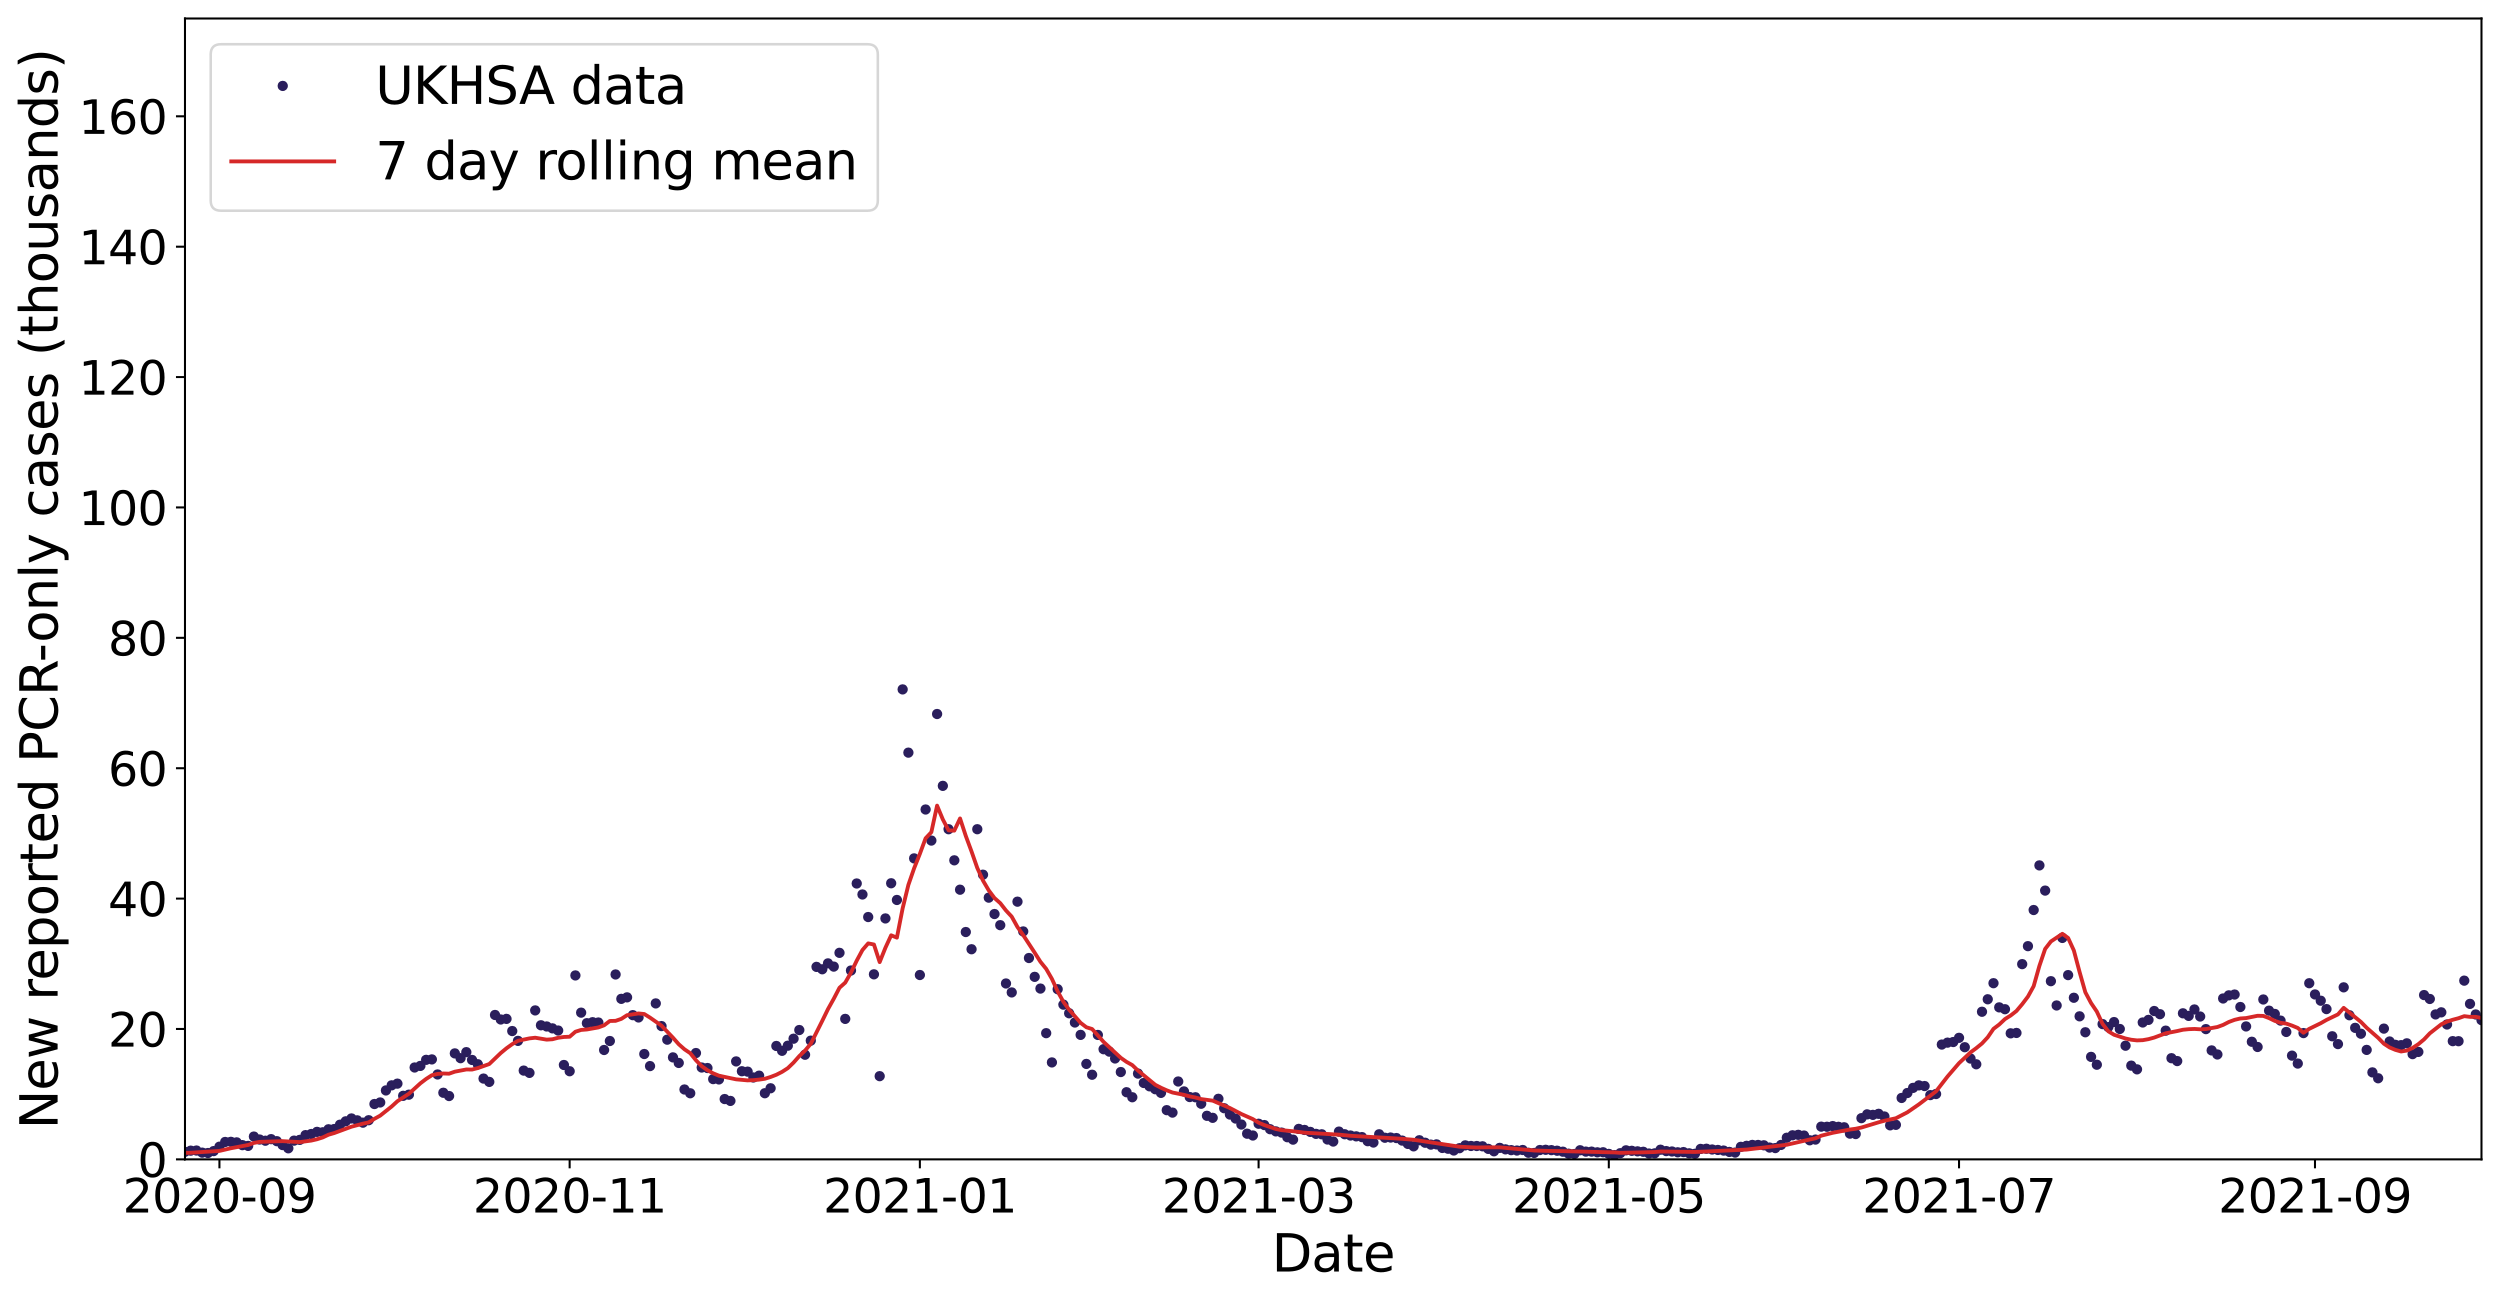 <?xml version="1.0" encoding="utf-8" standalone="no"?>
<!DOCTYPE svg PUBLIC "-//W3C//DTD SVG 1.1//EN"
  "http://www.w3.org/Graphics/SVG/1.1/DTD/svg11.dtd">
<svg xmlns:xlink="http://www.w3.org/1999/xlink" width="971.914pt" height="505.697pt" viewBox="0 0 971.914 505.697" xmlns="http://www.w3.org/2000/svg" version="1.1">
 <defs>
  <style type="text/css">*{stroke-linejoin: round; stroke-linecap: butt}</style>
 </defs>
 <g id="figure_1">
  <g id="patch_1">
   <path d="M 0 505.697 
L 971.914 505.697 
L 971.914 0 
L 0 0 
z
" style="fill: #ffffff"/>
  </g>
  <g id="axes_1">
   <g id="patch_2">
    <path d="M 71.914 450.72 
L 964.714 450.72 
L 964.714 7.2 
L 71.914 7.2 
z
" style="fill: #ffffff"/>
   </g>
   <g id="matplotlib.axis_1">
    <g id="xtick_1">
     <g id="line2d_1">
      <defs>
       <path id="m543a464e06" d="M 0 0 
L 0 3.5 
" style="stroke: #000000; stroke-width: 0.8"/>
      </defs>
      <g>
       <use xlink:href="#m543a464e06" x="85.306" y="450.72" style="stroke: #000000; stroke-width: 0.8"/>
      </g>
     </g>
     <g id="text_1">
      <!-- 2020-09 -->
      <g transform="translate(47.701 471.397) scale(0.18 -0.18)">
       <defs>
        <path id="DejaVuSans-32" d="M 1228 531 
L 3431 531 
L 3431 0 
L 469 0 
L 469 531 
Q 828 903 1448 1529 
Q 2069 2156 2228 2338 
Q 2531 2678 2651 2914 
Q 2772 3150 2772 3378 
Q 2772 3750 2511 3984 
Q 2250 4219 1831 4219 
Q 1534 4219 1204 4116 
Q 875 4013 500 3803 
L 500 4441 
Q 881 4594 1212 4672 
Q 1544 4750 1819 4750 
Q 2544 4750 2975 4387 
Q 3406 4025 3406 3419 
Q 3406 3131 3298 2873 
Q 3191 2616 2906 2266 
Q 2828 2175 2409 1742 
Q 1991 1309 1228 531 
z
" transform="scale(0.016)"/>
        <path id="DejaVuSans-30" d="M 2034 4250 
Q 1547 4250 1301 3770 
Q 1056 3291 1056 2328 
Q 1056 1369 1301 889 
Q 1547 409 2034 409 
Q 2525 409 2770 889 
Q 3016 1369 3016 2328 
Q 3016 3291 2770 3770 
Q 2525 4250 2034 4250 
z
M 2034 4750 
Q 2819 4750 3233 4129 
Q 3647 3509 3647 2328 
Q 3647 1150 3233 529 
Q 2819 -91 2034 -91 
Q 1250 -91 836 529 
Q 422 1150 422 2328 
Q 422 3509 836 4129 
Q 1250 4750 2034 4750 
z
" transform="scale(0.016)"/>
        <path id="DejaVuSans-2d" d="M 313 2009 
L 1997 2009 
L 1997 1497 
L 313 1497 
L 313 2009 
z
" transform="scale(0.016)"/>
        <path id="DejaVuSans-39" d="M 703 97 
L 703 672 
Q 941 559 1184 500 
Q 1428 441 1663 441 
Q 2288 441 2617 861 
Q 2947 1281 2994 2138 
Q 2813 1869 2534 1725 
Q 2256 1581 1919 1581 
Q 1219 1581 811 2004 
Q 403 2428 403 3163 
Q 403 3881 828 4315 
Q 1253 4750 1959 4750 
Q 2769 4750 3195 4129 
Q 3622 3509 3622 2328 
Q 3622 1225 3098 567 
Q 2575 -91 1691 -91 
Q 1453 -91 1209 -44 
Q 966 3 703 97 
z
M 1959 2075 
Q 2384 2075 2632 2365 
Q 2881 2656 2881 3163 
Q 2881 3666 2632 3958 
Q 2384 4250 1959 4250 
Q 1534 4250 1286 3958 
Q 1038 3666 1038 3163 
Q 1038 2656 1286 2365 
Q 1534 2075 1959 2075 
z
" transform="scale(0.016)"/>
       </defs>
       <use xlink:href="#DejaVuSans-32"/>
       <use xlink:href="#DejaVuSans-30" x="63.623"/>
       <use xlink:href="#DejaVuSans-32" x="127.246"/>
       <use xlink:href="#DejaVuSans-30" x="190.869"/>
       <use xlink:href="#DejaVuSans-2d" x="254.492"/>
       <use xlink:href="#DejaVuSans-30" x="290.576"/>
       <use xlink:href="#DejaVuSans-39" x="354.199"/>
      </g>
     </g>
    </g>
    <g id="xtick_2">
     <g id="line2d_2">
      <g>
       <use xlink:href="#m543a464e06" x="221.458" y="450.72" style="stroke: #000000; stroke-width: 0.8"/>
      </g>
     </g>
     <g id="text_2">
      <!-- 2020-11 -->
      <g transform="translate(183.853 471.397) scale(0.18 -0.18)">
       <defs>
        <path id="DejaVuSans-31" d="M 794 531 
L 1825 531 
L 1825 4091 
L 703 3866 
L 703 4441 
L 1819 4666 
L 2450 4666 
L 2450 531 
L 3481 531 
L 3481 0 
L 794 0 
L 794 531 
z
" transform="scale(0.016)"/>
       </defs>
       <use xlink:href="#DejaVuSans-32"/>
       <use xlink:href="#DejaVuSans-30" x="63.623"/>
       <use xlink:href="#DejaVuSans-32" x="127.246"/>
       <use xlink:href="#DejaVuSans-30" x="190.869"/>
       <use xlink:href="#DejaVuSans-2d" x="254.492"/>
       <use xlink:href="#DejaVuSans-31" x="290.576"/>
       <use xlink:href="#DejaVuSans-31" x="354.199"/>
      </g>
     </g>
    </g>
    <g id="xtick_3">
     <g id="line2d_3">
      <g>
       <use xlink:href="#m543a464e06" x="357.61" y="450.72" style="stroke: #000000; stroke-width: 0.8"/>
      </g>
     </g>
     <g id="text_3">
      <!-- 2021-01 -->
      <g transform="translate(320.005 471.397) scale(0.18 -0.18)">
       <use xlink:href="#DejaVuSans-32"/>
       <use xlink:href="#DejaVuSans-30" x="63.623"/>
       <use xlink:href="#DejaVuSans-32" x="127.246"/>
       <use xlink:href="#DejaVuSans-31" x="190.869"/>
       <use xlink:href="#DejaVuSans-2d" x="254.492"/>
       <use xlink:href="#DejaVuSans-30" x="290.576"/>
       <use xlink:href="#DejaVuSans-31" x="354.199"/>
      </g>
     </g>
    </g>
    <g id="xtick_4">
     <g id="line2d_4">
      <g>
       <use xlink:href="#m543a464e06" x="489.298" y="450.72" style="stroke: #000000; stroke-width: 0.8"/>
      </g>
     </g>
     <g id="text_4">
      <!-- 2021-03 -->
      <g transform="translate(451.693 471.397) scale(0.18 -0.18)">
       <defs>
        <path id="DejaVuSans-33" d="M 2597 2516 
Q 3050 2419 3304 2112 
Q 3559 1806 3559 1356 
Q 3559 666 3084 287 
Q 2609 -91 1734 -91 
Q 1441 -91 1130 -33 
Q 819 25 488 141 
L 488 750 
Q 750 597 1062 519 
Q 1375 441 1716 441 
Q 2309 441 2620 675 
Q 2931 909 2931 1356 
Q 2931 1769 2642 2001 
Q 2353 2234 1838 2234 
L 1294 2234 
L 1294 2753 
L 1863 2753 
Q 2328 2753 2575 2939 
Q 2822 3125 2822 3475 
Q 2822 3834 2567 4026 
Q 2313 4219 1838 4219 
Q 1578 4219 1281 4162 
Q 984 4106 628 3988 
L 628 4550 
Q 988 4650 1302 4700 
Q 1616 4750 1894 4750 
Q 2613 4750 3031 4423 
Q 3450 4097 3450 3541 
Q 3450 3153 3228 2886 
Q 3006 2619 2597 2516 
z
" transform="scale(0.016)"/>
       </defs>
       <use xlink:href="#DejaVuSans-32"/>
       <use xlink:href="#DejaVuSans-30" x="63.623"/>
       <use xlink:href="#DejaVuSans-32" x="127.246"/>
       <use xlink:href="#DejaVuSans-31" x="190.869"/>
       <use xlink:href="#DejaVuSans-2d" x="254.492"/>
       <use xlink:href="#DejaVuSans-30" x="290.576"/>
       <use xlink:href="#DejaVuSans-33" x="354.199"/>
      </g>
     </g>
    </g>
    <g id="xtick_5">
     <g id="line2d_5">
      <g>
       <use xlink:href="#m543a464e06" x="625.45" y="450.72" style="stroke: #000000; stroke-width: 0.8"/>
      </g>
     </g>
     <g id="text_5">
      <!-- 2021-05 -->
      <g transform="translate(587.845 471.397) scale(0.18 -0.18)">
       <defs>
        <path id="DejaVuSans-35" d="M 691 4666 
L 3169 4666 
L 3169 4134 
L 1269 4134 
L 1269 2991 
Q 1406 3038 1543 3061 
Q 1681 3084 1819 3084 
Q 2600 3084 3056 2656 
Q 3513 2228 3513 1497 
Q 3513 744 3044 326 
Q 2575 -91 1722 -91 
Q 1428 -91 1123 -41 
Q 819 9 494 109 
L 494 744 
Q 775 591 1075 516 
Q 1375 441 1709 441 
Q 2250 441 2565 725 
Q 2881 1009 2881 1497 
Q 2881 1984 2565 2268 
Q 2250 2553 1709 2553 
Q 1456 2553 1204 2497 
Q 953 2441 691 2322 
L 691 4666 
z
" transform="scale(0.016)"/>
       </defs>
       <use xlink:href="#DejaVuSans-32"/>
       <use xlink:href="#DejaVuSans-30" x="63.623"/>
       <use xlink:href="#DejaVuSans-32" x="127.246"/>
       <use xlink:href="#DejaVuSans-31" x="190.869"/>
       <use xlink:href="#DejaVuSans-2d" x="254.492"/>
       <use xlink:href="#DejaVuSans-30" x="290.576"/>
       <use xlink:href="#DejaVuSans-35" x="354.199"/>
      </g>
     </g>
    </g>
    <g id="xtick_6">
     <g id="line2d_6">
      <g>
       <use xlink:href="#m543a464e06" x="761.602" y="450.72" style="stroke: #000000; stroke-width: 0.8"/>
      </g>
     </g>
     <g id="text_6">
      <!-- 2021-07 -->
      <g transform="translate(723.997 471.397) scale(0.18 -0.18)">
       <defs>
        <path id="DejaVuSans-37" d="M 525 4666 
L 3525 4666 
L 3525 4397 
L 1831 0 
L 1172 0 
L 2766 4134 
L 525 4134 
L 525 4666 
z
" transform="scale(0.016)"/>
       </defs>
       <use xlink:href="#DejaVuSans-32"/>
       <use xlink:href="#DejaVuSans-30" x="63.623"/>
       <use xlink:href="#DejaVuSans-32" x="127.246"/>
       <use xlink:href="#DejaVuSans-31" x="190.869"/>
       <use xlink:href="#DejaVuSans-2d" x="254.492"/>
       <use xlink:href="#DejaVuSans-30" x="290.576"/>
       <use xlink:href="#DejaVuSans-37" x="354.199"/>
      </g>
     </g>
    </g>
    <g id="xtick_7">
     <g id="line2d_7">
      <g>
       <use xlink:href="#m543a464e06" x="899.986" y="450.72" style="stroke: #000000; stroke-width: 0.8"/>
      </g>
     </g>
     <g id="text_7">
      <!-- 2021-09 -->
      <g transform="translate(862.381 471.397) scale(0.18 -0.18)">
       <use xlink:href="#DejaVuSans-32"/>
       <use xlink:href="#DejaVuSans-30" x="63.623"/>
       <use xlink:href="#DejaVuSans-32" x="127.246"/>
       <use xlink:href="#DejaVuSans-31" x="190.869"/>
       <use xlink:href="#DejaVuSans-2d" x="254.492"/>
       <use xlink:href="#DejaVuSans-30" x="290.576"/>
       <use xlink:href="#DejaVuSans-39" x="354.199"/>
      </g>
     </g>
    </g>
    <g id="text_8">
     <!-- Date -->
     <g transform="translate(494.412 494.337) scale(0.2 -0.2)">
      <defs>
       <path id="DejaVuSans-44" d="M 1259 4147 
L 1259 519 
L 2022 519 
Q 2988 519 3436 956 
Q 3884 1394 3884 2338 
Q 3884 3275 3436 3711 
Q 2988 4147 2022 4147 
L 1259 4147 
z
M 628 4666 
L 1925 4666 
Q 3281 4666 3915 4102 
Q 4550 3538 4550 2338 
Q 4550 1131 3912 565 
Q 3275 0 1925 0 
L 628 0 
L 628 4666 
z
" transform="scale(0.016)"/>
       <path id="DejaVuSans-61" d="M 2194 1759 
Q 1497 1759 1228 1600 
Q 959 1441 959 1056 
Q 959 750 1161 570 
Q 1363 391 1709 391 
Q 2188 391 2477 730 
Q 2766 1069 2766 1631 
L 2766 1759 
L 2194 1759 
z
M 3341 1997 
L 3341 0 
L 2766 0 
L 2766 531 
Q 2569 213 2275 61 
Q 1981 -91 1556 -91 
Q 1019 -91 701 211 
Q 384 513 384 1019 
Q 384 1609 779 1909 
Q 1175 2209 1959 2209 
L 2766 2209 
L 2766 2266 
Q 2766 2663 2505 2880 
Q 2244 3097 1772 3097 
Q 1472 3097 1187 3025 
Q 903 2953 641 2809 
L 641 3341 
Q 956 3463 1253 3523 
Q 1550 3584 1831 3584 
Q 2591 3584 2966 3190 
Q 3341 2797 3341 1997 
z
" transform="scale(0.016)"/>
       <path id="DejaVuSans-74" d="M 1172 4494 
L 1172 3500 
L 2356 3500 
L 2356 3053 
L 1172 3053 
L 1172 1153 
Q 1172 725 1289 603 
Q 1406 481 1766 481 
L 2356 481 
L 2356 0 
L 1766 0 
Q 1100 0 847 248 
Q 594 497 594 1153 
L 594 3053 
L 172 3053 
L 172 3500 
L 594 3500 
L 594 4494 
L 1172 4494 
z
" transform="scale(0.016)"/>
       <path id="DejaVuSans-65" d="M 3597 1894 
L 3597 1613 
L 953 1613 
Q 991 1019 1311 708 
Q 1631 397 2203 397 
Q 2534 397 2845 478 
Q 3156 559 3463 722 
L 3463 178 
Q 3153 47 2828 -22 
Q 2503 -91 2169 -91 
Q 1331 -91 842 396 
Q 353 884 353 1716 
Q 353 2575 817 3079 
Q 1281 3584 2069 3584 
Q 2775 3584 3186 3129 
Q 3597 2675 3597 1894 
z
M 3022 2063 
Q 3016 2534 2758 2815 
Q 2500 3097 2075 3097 
Q 1594 3097 1305 2825 
Q 1016 2553 972 2059 
L 3022 2063 
z
" transform="scale(0.016)"/>
      </defs>
      <use xlink:href="#DejaVuSans-44"/>
      <use xlink:href="#DejaVuSans-61" x="77.002"/>
      <use xlink:href="#DejaVuSans-74" x="138.281"/>
      <use xlink:href="#DejaVuSans-65" x="177.49"/>
     </g>
    </g>
   </g>
   <g id="matplotlib.axis_2">
    <g id="ytick_1">
     <g id="line2d_8">
      <defs>
       <path id="m554307aaa9" d="M 0 0 
L -3.5 0 
" style="stroke: #000000; stroke-width: 0.8"/>
      </defs>
      <g>
       <use xlink:href="#m554307aaa9" x="71.914" y="450.72" style="stroke: #000000; stroke-width: 0.8"/>
      </g>
     </g>
     <g id="text_9">
      <!-- 0 -->
      <g transform="translate(53.461 457.559) scale(0.18 -0.18)">
       <use xlink:href="#DejaVuSans-30"/>
      </g>
     </g>
    </g>
    <g id="ytick_2">
     <g id="line2d_9">
      <g>
       <use xlink:href="#m554307aaa9" x="71.914" y="400.032" style="stroke: #000000; stroke-width: 0.8"/>
      </g>
     </g>
     <g id="text_10">
      <!-- 20 -->
      <g transform="translate(42.009 406.871) scale(0.18 -0.18)">
       <use xlink:href="#DejaVuSans-32"/>
       <use xlink:href="#DejaVuSans-30" x="63.623"/>
      </g>
     </g>
    </g>
    <g id="ytick_3">
     <g id="line2d_10">
      <g>
       <use xlink:href="#m554307aaa9" x="71.914" y="349.344" style="stroke: #000000; stroke-width: 0.8"/>
      </g>
     </g>
     <g id="text_11">
      <!-- 40 -->
      <g transform="translate(42.009 356.183) scale(0.18 -0.18)">
       <defs>
        <path id="DejaVuSans-34" d="M 2419 4116 
L 825 1625 
L 2419 1625 
L 2419 4116 
z
M 2253 4666 
L 3047 4666 
L 3047 1625 
L 3713 1625 
L 3713 1100 
L 3047 1100 
L 3047 0 
L 2419 0 
L 2419 1100 
L 313 1100 
L 313 1709 
L 2253 4666 
z
" transform="scale(0.016)"/>
       </defs>
       <use xlink:href="#DejaVuSans-34"/>
       <use xlink:href="#DejaVuSans-30" x="63.623"/>
      </g>
     </g>
    </g>
    <g id="ytick_4">
     <g id="line2d_11">
      <g>
       <use xlink:href="#m554307aaa9" x="71.914" y="298.656" style="stroke: #000000; stroke-width: 0.8"/>
      </g>
     </g>
     <g id="text_12">
      <!-- 60 -->
      <g transform="translate(42.009 305.495) scale(0.18 -0.18)">
       <defs>
        <path id="DejaVuSans-36" d="M 2113 2584 
Q 1688 2584 1439 2293 
Q 1191 2003 1191 1497 
Q 1191 994 1439 701 
Q 1688 409 2113 409 
Q 2538 409 2786 701 
Q 3034 994 3034 1497 
Q 3034 2003 2786 2293 
Q 2538 2584 2113 2584 
z
M 3366 4563 
L 3366 3988 
Q 3128 4100 2886 4159 
Q 2644 4219 2406 4219 
Q 1781 4219 1451 3797 
Q 1122 3375 1075 2522 
Q 1259 2794 1537 2939 
Q 1816 3084 2150 3084 
Q 2853 3084 3261 2657 
Q 3669 2231 3669 1497 
Q 3669 778 3244 343 
Q 2819 -91 2113 -91 
Q 1303 -91 875 529 
Q 447 1150 447 2328 
Q 447 3434 972 4092 
Q 1497 4750 2381 4750 
Q 2619 4750 2861 4703 
Q 3103 4656 3366 4563 
z
" transform="scale(0.016)"/>
       </defs>
       <use xlink:href="#DejaVuSans-36"/>
       <use xlink:href="#DejaVuSans-30" x="63.623"/>
      </g>
     </g>
    </g>
    <g id="ytick_5">
     <g id="line2d_12">
      <g>
       <use xlink:href="#m554307aaa9" x="71.914" y="247.968" style="stroke: #000000; stroke-width: 0.8"/>
      </g>
     </g>
     <g id="text_13">
      <!-- 80 -->
      <g transform="translate(42.009 254.807) scale(0.18 -0.18)">
       <defs>
        <path id="DejaVuSans-38" d="M 2034 2216 
Q 1584 2216 1326 1975 
Q 1069 1734 1069 1313 
Q 1069 891 1326 650 
Q 1584 409 2034 409 
Q 2484 409 2743 651 
Q 3003 894 3003 1313 
Q 3003 1734 2745 1975 
Q 2488 2216 2034 2216 
z
M 1403 2484 
Q 997 2584 770 2862 
Q 544 3141 544 3541 
Q 544 4100 942 4425 
Q 1341 4750 2034 4750 
Q 2731 4750 3128 4425 
Q 3525 4100 3525 3541 
Q 3525 3141 3298 2862 
Q 3072 2584 2669 2484 
Q 3125 2378 3379 2068 
Q 3634 1759 3634 1313 
Q 3634 634 3220 271 
Q 2806 -91 2034 -91 
Q 1263 -91 848 271 
Q 434 634 434 1313 
Q 434 1759 690 2068 
Q 947 2378 1403 2484 
z
M 1172 3481 
Q 1172 3119 1398 2916 
Q 1625 2713 2034 2713 
Q 2441 2713 2670 2916 
Q 2900 3119 2900 3481 
Q 2900 3844 2670 4047 
Q 2441 4250 2034 4250 
Q 1625 4250 1398 4047 
Q 1172 3844 1172 3481 
z
" transform="scale(0.016)"/>
       </defs>
       <use xlink:href="#DejaVuSans-38"/>
       <use xlink:href="#DejaVuSans-30" x="63.623"/>
      </g>
     </g>
    </g>
    <g id="ytick_6">
     <g id="line2d_13">
      <g>
       <use xlink:href="#m554307aaa9" x="71.914" y="197.28" style="stroke: #000000; stroke-width: 0.8"/>
      </g>
     </g>
     <g id="text_14">
      <!-- 100 -->
      <g transform="translate(30.556 204.119) scale(0.18 -0.18)">
       <use xlink:href="#DejaVuSans-31"/>
       <use xlink:href="#DejaVuSans-30" x="63.623"/>
       <use xlink:href="#DejaVuSans-30" x="127.246"/>
      </g>
     </g>
    </g>
    <g id="ytick_7">
     <g id="line2d_14">
      <g>
       <use xlink:href="#m554307aaa9" x="71.914" y="146.592" style="stroke: #000000; stroke-width: 0.8"/>
      </g>
     </g>
     <g id="text_15">
      <!-- 120 -->
      <g transform="translate(30.556 153.431) scale(0.18 -0.18)">
       <use xlink:href="#DejaVuSans-31"/>
       <use xlink:href="#DejaVuSans-32" x="63.623"/>
       <use xlink:href="#DejaVuSans-30" x="127.246"/>
      </g>
     </g>
    </g>
    <g id="ytick_8">
     <g id="line2d_15">
      <g>
       <use xlink:href="#m554307aaa9" x="71.914" y="95.904" style="stroke: #000000; stroke-width: 0.8"/>
      </g>
     </g>
     <g id="text_16">
      <!-- 140 -->
      <g transform="translate(30.556 102.743) scale(0.18 -0.18)">
       <use xlink:href="#DejaVuSans-31"/>
       <use xlink:href="#DejaVuSans-34" x="63.623"/>
       <use xlink:href="#DejaVuSans-30" x="127.246"/>
      </g>
     </g>
    </g>
    <g id="ytick_9">
     <g id="line2d_16">
      <g>
       <use xlink:href="#m554307aaa9" x="71.914" y="45.216" style="stroke: #000000; stroke-width: 0.8"/>
      </g>
     </g>
     <g id="text_17">
      <!-- 160 -->
      <g transform="translate(30.556 52.055) scale(0.18 -0.18)">
       <use xlink:href="#DejaVuSans-31"/>
       <use xlink:href="#DejaVuSans-36" x="63.623"/>
       <use xlink:href="#DejaVuSans-30" x="127.246"/>
      </g>
     </g>
    </g>
    <g id="text_18">
     <!-- New reported PCR-only cases (thousands) -->
     <g transform="translate(22.397 438.982) rotate(-90) scale(0.2 -0.2)">
      <defs>
       <path id="DejaVuSans-4e" d="M 628 4666 
L 1478 4666 
L 3547 763 
L 3547 4666 
L 4159 4666 
L 4159 0 
L 3309 0 
L 1241 3903 
L 1241 0 
L 628 0 
L 628 4666 
z
" transform="scale(0.016)"/>
       <path id="DejaVuSans-77" d="M 269 3500 
L 844 3500 
L 1563 769 
L 2278 3500 
L 2956 3500 
L 3675 769 
L 4391 3500 
L 4966 3500 
L 4050 0 
L 3372 0 
L 2619 2869 
L 1863 0 
L 1184 0 
L 269 3500 
z
" transform="scale(0.016)"/>
       <path id="DejaVuSans-20" transform="scale(0.016)"/>
       <path id="DejaVuSans-72" d="M 2631 2963 
Q 2534 3019 2420 3045 
Q 2306 3072 2169 3072 
Q 1681 3072 1420 2755 
Q 1159 2438 1159 1844 
L 1159 0 
L 581 0 
L 581 3500 
L 1159 3500 
L 1159 2956 
Q 1341 3275 1631 3429 
Q 1922 3584 2338 3584 
Q 2397 3584 2469 3576 
Q 2541 3569 2628 3553 
L 2631 2963 
z
" transform="scale(0.016)"/>
       <path id="DejaVuSans-70" d="M 1159 525 
L 1159 -1331 
L 581 -1331 
L 581 3500 
L 1159 3500 
L 1159 2969 
Q 1341 3281 1617 3432 
Q 1894 3584 2278 3584 
Q 2916 3584 3314 3078 
Q 3713 2572 3713 1747 
Q 3713 922 3314 415 
Q 2916 -91 2278 -91 
Q 1894 -91 1617 61 
Q 1341 213 1159 525 
z
M 3116 1747 
Q 3116 2381 2855 2742 
Q 2594 3103 2138 3103 
Q 1681 3103 1420 2742 
Q 1159 2381 1159 1747 
Q 1159 1113 1420 752 
Q 1681 391 2138 391 
Q 2594 391 2855 752 
Q 3116 1113 3116 1747 
z
" transform="scale(0.016)"/>
       <path id="DejaVuSans-6f" d="M 1959 3097 
Q 1497 3097 1228 2736 
Q 959 2375 959 1747 
Q 959 1119 1226 758 
Q 1494 397 1959 397 
Q 2419 397 2687 759 
Q 2956 1122 2956 1747 
Q 2956 2369 2687 2733 
Q 2419 3097 1959 3097 
z
M 1959 3584 
Q 2709 3584 3137 3096 
Q 3566 2609 3566 1747 
Q 3566 888 3137 398 
Q 2709 -91 1959 -91 
Q 1206 -91 779 398 
Q 353 888 353 1747 
Q 353 2609 779 3096 
Q 1206 3584 1959 3584 
z
" transform="scale(0.016)"/>
       <path id="DejaVuSans-64" d="M 2906 2969 
L 2906 4863 
L 3481 4863 
L 3481 0 
L 2906 0 
L 2906 525 
Q 2725 213 2448 61 
Q 2172 -91 1784 -91 
Q 1150 -91 751 415 
Q 353 922 353 1747 
Q 353 2572 751 3078 
Q 1150 3584 1784 3584 
Q 2172 3584 2448 3432 
Q 2725 3281 2906 2969 
z
M 947 1747 
Q 947 1113 1208 752 
Q 1469 391 1925 391 
Q 2381 391 2643 752 
Q 2906 1113 2906 1747 
Q 2906 2381 2643 2742 
Q 2381 3103 1925 3103 
Q 1469 3103 1208 2742 
Q 947 2381 947 1747 
z
" transform="scale(0.016)"/>
       <path id="DejaVuSans-50" d="M 1259 4147 
L 1259 2394 
L 2053 2394 
Q 2494 2394 2734 2622 
Q 2975 2850 2975 3272 
Q 2975 3691 2734 3919 
Q 2494 4147 2053 4147 
L 1259 4147 
z
M 628 4666 
L 2053 4666 
Q 2838 4666 3239 4311 
Q 3641 3956 3641 3272 
Q 3641 2581 3239 2228 
Q 2838 1875 2053 1875 
L 1259 1875 
L 1259 0 
L 628 0 
L 628 4666 
z
" transform="scale(0.016)"/>
       <path id="DejaVuSans-43" d="M 4122 4306 
L 4122 3641 
Q 3803 3938 3442 4084 
Q 3081 4231 2675 4231 
Q 1875 4231 1450 3742 
Q 1025 3253 1025 2328 
Q 1025 1406 1450 917 
Q 1875 428 2675 428 
Q 3081 428 3442 575 
Q 3803 722 4122 1019 
L 4122 359 
Q 3791 134 3420 21 
Q 3050 -91 2638 -91 
Q 1578 -91 968 557 
Q 359 1206 359 2328 
Q 359 3453 968 4101 
Q 1578 4750 2638 4750 
Q 3056 4750 3426 4639 
Q 3797 4528 4122 4306 
z
" transform="scale(0.016)"/>
       <path id="DejaVuSans-52" d="M 2841 2188 
Q 3044 2119 3236 1894 
Q 3428 1669 3622 1275 
L 4263 0 
L 3584 0 
L 2988 1197 
Q 2756 1666 2539 1819 
Q 2322 1972 1947 1972 
L 1259 1972 
L 1259 0 
L 628 0 
L 628 4666 
L 2053 4666 
Q 2853 4666 3247 4331 
Q 3641 3997 3641 3322 
Q 3641 2881 3436 2590 
Q 3231 2300 2841 2188 
z
M 1259 4147 
L 1259 2491 
L 2053 2491 
Q 2509 2491 2742 2702 
Q 2975 2913 2975 3322 
Q 2975 3731 2742 3939 
Q 2509 4147 2053 4147 
L 1259 4147 
z
" transform="scale(0.016)"/>
       <path id="DejaVuSans-6e" d="M 3513 2113 
L 3513 0 
L 2938 0 
L 2938 2094 
Q 2938 2591 2744 2837 
Q 2550 3084 2163 3084 
Q 1697 3084 1428 2787 
Q 1159 2491 1159 1978 
L 1159 0 
L 581 0 
L 581 3500 
L 1159 3500 
L 1159 2956 
Q 1366 3272 1645 3428 
Q 1925 3584 2291 3584 
Q 2894 3584 3203 3211 
Q 3513 2838 3513 2113 
z
" transform="scale(0.016)"/>
       <path id="DejaVuSans-6c" d="M 603 4863 
L 1178 4863 
L 1178 0 
L 603 0 
L 603 4863 
z
" transform="scale(0.016)"/>
       <path id="DejaVuSans-79" d="M 2059 -325 
Q 1816 -950 1584 -1140 
Q 1353 -1331 966 -1331 
L 506 -1331 
L 506 -850 
L 844 -850 
Q 1081 -850 1212 -737 
Q 1344 -625 1503 -206 
L 1606 56 
L 191 3500 
L 800 3500 
L 1894 763 
L 2988 3500 
L 3597 3500 
L 2059 -325 
z
" transform="scale(0.016)"/>
       <path id="DejaVuSans-63" d="M 3122 3366 
L 3122 2828 
Q 2878 2963 2633 3030 
Q 2388 3097 2138 3097 
Q 1578 3097 1268 2742 
Q 959 2388 959 1747 
Q 959 1106 1268 751 
Q 1578 397 2138 397 
Q 2388 397 2633 464 
Q 2878 531 3122 666 
L 3122 134 
Q 2881 22 2623 -34 
Q 2366 -91 2075 -91 
Q 1284 -91 818 406 
Q 353 903 353 1747 
Q 353 2603 823 3093 
Q 1294 3584 2113 3584 
Q 2378 3584 2631 3529 
Q 2884 3475 3122 3366 
z
" transform="scale(0.016)"/>
       <path id="DejaVuSans-73" d="M 2834 3397 
L 2834 2853 
Q 2591 2978 2328 3040 
Q 2066 3103 1784 3103 
Q 1356 3103 1142 2972 
Q 928 2841 928 2578 
Q 928 2378 1081 2264 
Q 1234 2150 1697 2047 
L 1894 2003 
Q 2506 1872 2764 1633 
Q 3022 1394 3022 966 
Q 3022 478 2636 193 
Q 2250 -91 1575 -91 
Q 1294 -91 989 -36 
Q 684 19 347 128 
L 347 722 
Q 666 556 975 473 
Q 1284 391 1588 391 
Q 1994 391 2212 530 
Q 2431 669 2431 922 
Q 2431 1156 2273 1281 
Q 2116 1406 1581 1522 
L 1381 1569 
Q 847 1681 609 1914 
Q 372 2147 372 2553 
Q 372 3047 722 3315 
Q 1072 3584 1716 3584 
Q 2034 3584 2315 3537 
Q 2597 3491 2834 3397 
z
" transform="scale(0.016)"/>
       <path id="DejaVuSans-28" d="M 1984 4856 
Q 1566 4138 1362 3434 
Q 1159 2731 1159 2009 
Q 1159 1288 1364 580 
Q 1569 -128 1984 -844 
L 1484 -844 
Q 1016 -109 783 600 
Q 550 1309 550 2009 
Q 550 2706 781 3412 
Q 1013 4119 1484 4856 
L 1984 4856 
z
" transform="scale(0.016)"/>
       <path id="DejaVuSans-68" d="M 3513 2113 
L 3513 0 
L 2938 0 
L 2938 2094 
Q 2938 2591 2744 2837 
Q 2550 3084 2163 3084 
Q 1697 3084 1428 2787 
Q 1159 2491 1159 1978 
L 1159 0 
L 581 0 
L 581 4863 
L 1159 4863 
L 1159 2956 
Q 1366 3272 1645 3428 
Q 1925 3584 2291 3584 
Q 2894 3584 3203 3211 
Q 3513 2838 3513 2113 
z
" transform="scale(0.016)"/>
       <path id="DejaVuSans-75" d="M 544 1381 
L 544 3500 
L 1119 3500 
L 1119 1403 
Q 1119 906 1312 657 
Q 1506 409 1894 409 
Q 2359 409 2629 706 
Q 2900 1003 2900 1516 
L 2900 3500 
L 3475 3500 
L 3475 0 
L 2900 0 
L 2900 538 
Q 2691 219 2414 64 
Q 2138 -91 1772 -91 
Q 1169 -91 856 284 
Q 544 659 544 1381 
z
M 1991 3584 
L 1991 3584 
z
" transform="scale(0.016)"/>
       <path id="DejaVuSans-29" d="M 513 4856 
L 1013 4856 
Q 1481 4119 1714 3412 
Q 1947 2706 1947 2009 
Q 1947 1309 1714 600 
Q 1481 -109 1013 -844 
L 513 -844 
Q 928 -128 1133 580 
Q 1338 1288 1338 2009 
Q 1338 2731 1133 3434 
Q 928 4138 513 4856 
z
" transform="scale(0.016)"/>
      </defs>
      <use xlink:href="#DejaVuSans-4e"/>
      <use xlink:href="#DejaVuSans-65" x="74.805"/>
      <use xlink:href="#DejaVuSans-77" x="136.328"/>
      <use xlink:href="#DejaVuSans-20" x="218.115"/>
      <use xlink:href="#DejaVuSans-72" x="249.902"/>
      <use xlink:href="#DejaVuSans-65" x="288.766"/>
      <use xlink:href="#DejaVuSans-70" x="350.289"/>
      <use xlink:href="#DejaVuSans-6f" x="413.766"/>
      <use xlink:href="#DejaVuSans-72" x="474.947"/>
      <use xlink:href="#DejaVuSans-74" x="516.061"/>
      <use xlink:href="#DejaVuSans-65" x="555.27"/>
      <use xlink:href="#DejaVuSans-64" x="616.793"/>
      <use xlink:href="#DejaVuSans-20" x="680.27"/>
      <use xlink:href="#DejaVuSans-50" x="712.057"/>
      <use xlink:href="#DejaVuSans-43" x="772.359"/>
      <use xlink:href="#DejaVuSans-52" x="842.184"/>
      <use xlink:href="#DejaVuSans-2d" x="907.666"/>
      <use xlink:href="#DejaVuSans-6f" x="945.625"/>
      <use xlink:href="#DejaVuSans-6e" x="1006.807"/>
      <use xlink:href="#DejaVuSans-6c" x="1070.186"/>
      <use xlink:href="#DejaVuSans-79" x="1097.969"/>
      <use xlink:href="#DejaVuSans-20" x="1157.148"/>
      <use xlink:href="#DejaVuSans-63" x="1188.936"/>
      <use xlink:href="#DejaVuSans-61" x="1243.916"/>
      <use xlink:href="#DejaVuSans-73" x="1305.195"/>
      <use xlink:href="#DejaVuSans-65" x="1357.295"/>
      <use xlink:href="#DejaVuSans-73" x="1418.818"/>
      <use xlink:href="#DejaVuSans-20" x="1470.918"/>
      <use xlink:href="#DejaVuSans-28" x="1502.705"/>
      <use xlink:href="#DejaVuSans-74" x="1541.719"/>
      <use xlink:href="#DejaVuSans-68" x="1580.928"/>
      <use xlink:href="#DejaVuSans-6f" x="1644.307"/>
      <use xlink:href="#DejaVuSans-75" x="1705.488"/>
      <use xlink:href="#DejaVuSans-73" x="1768.867"/>
      <use xlink:href="#DejaVuSans-61" x="1820.967"/>
      <use xlink:href="#DejaVuSans-6e" x="1882.246"/>
      <use xlink:href="#DejaVuSans-64" x="1945.625"/>
      <use xlink:href="#DejaVuSans-73" x="2009.102"/>
      <use xlink:href="#DejaVuSans-29" x="2061.201"/>
     </g>
    </g>
   </g>
   <g id="line2d_17">
    <defs>
     <path id="m966e29d473" d="M 0 1.5 
C 0.398 1.5 0.779 1.342 1.061 1.061 
C 1.342 0.779 1.5 0.398 1.5 0 
C 1.5 -0.398 1.342 -0.779 1.061 -1.061 
C 0.779 -1.342 0.398 -1.5 0 -1.5 
C -0.398 -1.5 -0.779 -1.342 -1.061 -1.061 
C -1.342 -0.779 -1.5 -0.398 -1.5 0 
C -1.5 0.398 -1.342 0.779 -1.061 1.061 
C -0.779 1.342 -0.398 1.5 0 1.5 
z
" style="stroke: #2a1e5c"/>
    </defs>
    <g clip-path="url(#pdfc1e13616)">
     <use xlink:href="#m966e29d473" x="-1" y="449.114" style="fill: #2a1e5c; stroke: #2a1e5c"/>
     <use xlink:href="#m966e29d473" x="0.49" y="449.463" style="fill: #2a1e5c; stroke: #2a1e5c"/>
     <use xlink:href="#m966e29d473" x="2.722" y="449.43" style="fill: #2a1e5c; stroke: #2a1e5c"/>
     <use xlink:href="#m966e29d473" x="4.954" y="448.654" style="fill: #2a1e5c; stroke: #2a1e5c"/>
     <use xlink:href="#m966e29d473" x="7.186" y="448.73" style="fill: #2a1e5c; stroke: #2a1e5c"/>
     <use xlink:href="#m966e29d473" x="9.418" y="448.213" style="fill: #2a1e5c; stroke: #2a1e5c"/>
     <use xlink:href="#m966e29d473" x="11.65" y="448.518" style="fill: #2a1e5c; stroke: #2a1e5c"/>
     <use xlink:href="#m966e29d473" x="13.882" y="449.108" style="fill: #2a1e5c; stroke: #2a1e5c"/>
     <use xlink:href="#m966e29d473" x="16.114" y="449.445" style="fill: #2a1e5c; stroke: #2a1e5c"/>
     <use xlink:href="#m966e29d473" x="18.346" y="449.42" style="fill: #2a1e5c; stroke: #2a1e5c"/>
     <use xlink:href="#m966e29d473" x="20.578" y="448.3" style="fill: #2a1e5c; stroke: #2a1e5c"/>
     <use xlink:href="#m966e29d473" x="22.81" y="448.302" style="fill: #2a1e5c; stroke: #2a1e5c"/>
     <use xlink:href="#m966e29d473" x="25.042" y="448.284" style="fill: #2a1e5c; stroke: #2a1e5c"/>
     <use xlink:href="#m966e29d473" x="27.274" y="448.226" style="fill: #2a1e5c; stroke: #2a1e5c"/>
     <use xlink:href="#m966e29d473" x="29.506" y="448.49" style="fill: #2a1e5c; stroke: #2a1e5c"/>
     <use xlink:href="#m966e29d473" x="31.738" y="449.085" style="fill: #2a1e5c; stroke: #2a1e5c"/>
     <use xlink:href="#m966e29d473" x="33.97" y="449.288" style="fill: #2a1e5c; stroke: #2a1e5c"/>
     <use xlink:href="#m966e29d473" x="36.202" y="447.281" style="fill: #2a1e5c; stroke: #2a1e5c"/>
     <use xlink:href="#m966e29d473" x="38.434" y="447.61" style="fill: #2a1e5c; stroke: #2a1e5c"/>
     <use xlink:href="#m966e29d473" x="40.666" y="447.884" style="fill: #2a1e5c; stroke: #2a1e5c"/>
     <use xlink:href="#m966e29d473" x="42.898" y="448.125" style="fill: #2a1e5c; stroke: #2a1e5c"/>
     <use xlink:href="#m966e29d473" x="45.13" y="448.061" style="fill: #2a1e5c; stroke: #2a1e5c"/>
     <use xlink:href="#m966e29d473" x="47.362" y="449.073" style="fill: #2a1e5c; stroke: #2a1e5c"/>
     <use xlink:href="#m966e29d473" x="49.594" y="449.377" style="fill: #2a1e5c; stroke: #2a1e5c"/>
     <use xlink:href="#m966e29d473" x="51.826" y="447.818" style="fill: #2a1e5c; stroke: #2a1e5c"/>
     <use xlink:href="#m966e29d473" x="54.058" y="448.34" style="fill: #2a1e5c; stroke: #2a1e5c"/>
     <use xlink:href="#m966e29d473" x="56.29" y="447.942" style="fill: #2a1e5c; stroke: #2a1e5c"/>
     <use xlink:href="#m966e29d473" x="58.522" y="447.603" style="fill: #2a1e5c; stroke: #2a1e5c"/>
     <use xlink:href="#m966e29d473" x="60.754" y="448.145" style="fill: #2a1e5c; stroke: #2a1e5c"/>
     <use xlink:href="#m966e29d473" x="62.986" y="448.893" style="fill: #2a1e5c; stroke: #2a1e5c"/>
     <use xlink:href="#m966e29d473" x="65.218" y="448.954" style="fill: #2a1e5c; stroke: #2a1e5c"/>
     <use xlink:href="#m966e29d473" x="67.45" y="447.864" style="fill: #2a1e5c; stroke: #2a1e5c"/>
     <use xlink:href="#m966e29d473" x="69.682" y="448.077" style="fill: #2a1e5c; stroke: #2a1e5c"/>
     <use xlink:href="#m966e29d473" x="71.914" y="447.78" style="fill: #2a1e5c; stroke: #2a1e5c"/>
     <use xlink:href="#m966e29d473" x="74.146" y="447.332" style="fill: #2a1e5c; stroke: #2a1e5c"/>
     <use xlink:href="#m966e29d473" x="76.378" y="447.278" style="fill: #2a1e5c; stroke: #2a1e5c"/>
     <use xlink:href="#m966e29d473" x="78.61" y="448.102" style="fill: #2a1e5c; stroke: #2a1e5c"/>
     <use xlink:href="#m966e29d473" x="80.842" y="448.246" style="fill: #2a1e5c; stroke: #2a1e5c"/>
     <use xlink:href="#m966e29d473" x="83.074" y="447.501" style="fill: #2a1e5c; stroke: #2a1e5c"/>
     <use xlink:href="#m966e29d473" x="85.306" y="445.801" style="fill: #2a1e5c; stroke: #2a1e5c"/>
     <use xlink:href="#m966e29d473" x="87.538" y="443.953" style="fill: #2a1e5c; stroke: #2a1e5c"/>
     <use xlink:href="#m966e29d473" x="89.77" y="443.9" style="fill: #2a1e5c; stroke: #2a1e5c"/>
     <use xlink:href="#m966e29d473" x="92.002" y="444.103" style="fill: #2a1e5c; stroke: #2a1e5c"/>
     <use xlink:href="#m966e29d473" x="94.234" y="445.185" style="fill: #2a1e5c; stroke: #2a1e5c"/>
     <use xlink:href="#m966e29d473" x="96.466" y="445.484" style="fill: #2a1e5c; stroke: #2a1e5c"/>
     <use xlink:href="#m966e29d473" x="98.698" y="441.852" style="fill: #2a1e5c; stroke: #2a1e5c"/>
     <use xlink:href="#m966e29d473" x="100.93" y="443.003" style="fill: #2a1e5c; stroke: #2a1e5c"/>
     <use xlink:href="#m966e29d473" x="103.162" y="443.464" style="fill: #2a1e5c; stroke: #2a1e5c"/>
     <use xlink:href="#m966e29d473" x="105.394" y="442.853" style="fill: #2a1e5c; stroke: #2a1e5c"/>
     <use xlink:href="#m966e29d473" x="107.626" y="443.646" style="fill: #2a1e5c; stroke: #2a1e5c"/>
     <use xlink:href="#m966e29d473" x="109.858" y="445.152" style="fill: #2a1e5c; stroke: #2a1e5c"/>
     <use xlink:href="#m966e29d473" x="112.09" y="446.417" style="fill: #2a1e5c; stroke: #2a1e5c"/>
     <use xlink:href="#m966e29d473" x="114.322" y="443.431" style="fill: #2a1e5c; stroke: #2a1e5c"/>
     <use xlink:href="#m966e29d473" x="116.554" y="443.132" style="fill: #2a1e5c; stroke: #2a1e5c"/>
     <use xlink:href="#m966e29d473" x="118.786" y="441.289" style="fill: #2a1e5c; stroke: #2a1e5c"/>
     <use xlink:href="#m966e29d473" x="121.018" y="440.851" style="fill: #2a1e5c; stroke: #2a1e5c"/>
     <use xlink:href="#m966e29d473" x="123.25" y="440.025" style="fill: #2a1e5c; stroke: #2a1e5c"/>
     <use xlink:href="#m966e29d473" x="125.482" y="440.184" style="fill: #2a1e5c; stroke: #2a1e5c"/>
     <use xlink:href="#m966e29d473" x="127.714" y="439.016" style="fill: #2a1e5c; stroke: #2a1e5c"/>
     <use xlink:href="#m966e29d473" x="129.946" y="438.92" style="fill: #2a1e5c; stroke: #2a1e5c"/>
     <use xlink:href="#m966e29d473" x="132.178" y="437.24" style="fill: #2a1e5c; stroke: #2a1e5c"/>
     <use xlink:href="#m966e29d473" x="134.41" y="435.924" style="fill: #2a1e5c; stroke: #2a1e5c"/>
     <use xlink:href="#m966e29d473" x="136.642" y="434.809" style="fill: #2a1e5c; stroke: #2a1e5c"/>
     <use xlink:href="#m966e29d473" x="138.874" y="435.544" style="fill: #2a1e5c; stroke: #2a1e5c"/>
     <use xlink:href="#m966e29d473" x="141.106" y="436.451" style="fill: #2a1e5c; stroke: #2a1e5c"/>
     <use xlink:href="#m966e29d473" x="143.338" y="435.496" style="fill: #2a1e5c; stroke: #2a1e5c"/>
     <use xlink:href="#m966e29d473" x="145.57" y="429.2" style="fill: #2a1e5c; stroke: #2a1e5c"/>
     <use xlink:href="#m966e29d473" x="147.802" y="428.592" style="fill: #2a1e5c; stroke: #2a1e5c"/>
     <use xlink:href="#m966e29d473" x="150.034" y="423.924" style="fill: #2a1e5c; stroke: #2a1e5c"/>
     <use xlink:href="#m966e29d473" x="152.266" y="421.934" style="fill: #2a1e5c; stroke: #2a1e5c"/>
     <use xlink:href="#m966e29d473" x="154.498" y="421.275" style="fill: #2a1e5c; stroke: #2a1e5c"/>
     <use xlink:href="#m966e29d473" x="156.73" y="426.01" style="fill: #2a1e5c; stroke: #2a1e5c"/>
     <use xlink:href="#m966e29d473" x="158.962" y="425.564" style="fill: #2a1e5c; stroke: #2a1e5c"/>
     <use xlink:href="#m966e29d473" x="161.194" y="415" style="fill: #2a1e5c; stroke: #2a1e5c"/>
     <use xlink:href="#m966e29d473" x="163.426" y="414.384" style="fill: #2a1e5c; stroke: #2a1e5c"/>
     <use xlink:href="#m966e29d473" x="165.658" y="412.022" style="fill: #2a1e5c; stroke: #2a1e5c"/>
     <use xlink:href="#m966e29d473" x="167.89" y="411.855" style="fill: #2a1e5c; stroke: #2a1e5c"/>
     <use xlink:href="#m966e29d473" x="170.122" y="417.707" style="fill: #2a1e5c; stroke: #2a1e5c"/>
     <use xlink:href="#m966e29d473" x="172.354" y="424.821" style="fill: #2a1e5c; stroke: #2a1e5c"/>
     <use xlink:href="#m966e29d473" x="174.586" y="426.096" style="fill: #2a1e5c; stroke: #2a1e5c"/>
     <use xlink:href="#m966e29d473" x="176.818" y="409.516" style="fill: #2a1e5c; stroke: #2a1e5c"/>
     <use xlink:href="#m966e29d473" x="179.05" y="411.379" style="fill: #2a1e5c; stroke: #2a1e5c"/>
     <use xlink:href="#m966e29d473" x="181.282" y="409.034" style="fill: #2a1e5c; stroke: #2a1e5c"/>
     <use xlink:href="#m966e29d473" x="183.514" y="412.065" style="fill: #2a1e5c; stroke: #2a1e5c"/>
     <use xlink:href="#m966e29d473" x="185.746" y="413.73" style="fill: #2a1e5c; stroke: #2a1e5c"/>
     <use xlink:href="#m966e29d473" x="187.978" y="419.306" style="fill: #2a1e5c; stroke: #2a1e5c"/>
     <use xlink:href="#m966e29d473" x="190.21" y="420.599" style="fill: #2a1e5c; stroke: #2a1e5c"/>
     <use xlink:href="#m966e29d473" x="192.442" y="394.578" style="fill: #2a1e5c; stroke: #2a1e5c"/>
     <use xlink:href="#m966e29d473" x="194.674" y="396.334" style="fill: #2a1e5c; stroke: #2a1e5c"/>
     <use xlink:href="#m966e29d473" x="196.906" y="396.104" style="fill: #2a1e5c; stroke: #2a1e5c"/>
     <use xlink:href="#m966e29d473" x="199.138" y="400.83" style="fill: #2a1e5c; stroke: #2a1e5c"/>
     <use xlink:href="#m966e29d473" x="201.37" y="404.65" style="fill: #2a1e5c; stroke: #2a1e5c"/>
     <use xlink:href="#m966e29d473" x="203.602" y="416.204" style="fill: #2a1e5c; stroke: #2a1e5c"/>
     <use xlink:href="#m966e29d473" x="205.834" y="417.096" style="fill: #2a1e5c; stroke: #2a1e5c"/>
     <use xlink:href="#m966e29d473" x="208.066" y="392.809" style="fill: #2a1e5c; stroke: #2a1e5c"/>
     <use xlink:href="#m966e29d473" x="210.298" y="398.585" style="fill: #2a1e5c; stroke: #2a1e5c"/>
     <use xlink:href="#m966e29d473" x="212.53" y="399.046" style="fill: #2a1e5c; stroke: #2a1e5c"/>
     <use xlink:href="#m966e29d473" x="214.762" y="399.784" style="fill: #2a1e5c; stroke: #2a1e5c"/>
     <use xlink:href="#m966e29d473" x="216.994" y="400.63" style="fill: #2a1e5c; stroke: #2a1e5c"/>
     <use xlink:href="#m966e29d473" x="219.226" y="414.024" style="fill: #2a1e5c; stroke: #2a1e5c"/>
     <use xlink:href="#m966e29d473" x="221.458" y="416.452" style="fill: #2a1e5c; stroke: #2a1e5c"/>
     <use xlink:href="#m966e29d473" x="223.69" y="379.209" style="fill: #2a1e5c; stroke: #2a1e5c"/>
     <use xlink:href="#m966e29d473" x="225.922" y="393.678" style="fill: #2a1e5c; stroke: #2a1e5c"/>
     <use xlink:href="#m966e29d473" x="228.154" y="397.774" style="fill: #2a1e5c; stroke: #2a1e5c"/>
     <use xlink:href="#m966e29d473" x="230.386" y="397.389" style="fill: #2a1e5c; stroke: #2a1e5c"/>
     <use xlink:href="#m966e29d473" x="232.618" y="397.51" style="fill: #2a1e5c; stroke: #2a1e5c"/>
     <use xlink:href="#m966e29d473" x="234.85" y="408.195" style="fill: #2a1e5c; stroke: #2a1e5c"/>
     <use xlink:href="#m966e29d473" x="237.082" y="404.705" style="fill: #2a1e5c; stroke: #2a1e5c"/>
     <use xlink:href="#m966e29d473" x="239.314" y="378.834" style="fill: #2a1e5c; stroke: #2a1e5c"/>
     <use xlink:href="#m966e29d473" x="241.546" y="388.313" style="fill: #2a1e5c; stroke: #2a1e5c"/>
     <use xlink:href="#m966e29d473" x="243.778" y="387.733" style="fill: #2a1e5c; stroke: #2a1e5c"/>
     <use xlink:href="#m966e29d473" x="246.01" y="394.651" style="fill: #2a1e5c; stroke: #2a1e5c"/>
     <use xlink:href="#m966e29d473" x="248.242" y="395.546" style="fill: #2a1e5c; stroke: #2a1e5c"/>
     <use xlink:href="#m966e29d473" x="250.474" y="409.762" style="fill: #2a1e5c; stroke: #2a1e5c"/>
     <use xlink:href="#m966e29d473" x="252.706" y="414.46" style="fill: #2a1e5c; stroke: #2a1e5c"/>
     <use xlink:href="#m966e29d473" x="254.938" y="390.087" style="fill: #2a1e5c; stroke: #2a1e5c"/>
     <use xlink:href="#m966e29d473" x="257.17" y="398.907" style="fill: #2a1e5c; stroke: #2a1e5c"/>
     <use xlink:href="#m966e29d473" x="259.402" y="404.183" style="fill: #2a1e5c; stroke: #2a1e5c"/>
     <use xlink:href="#m966e29d473" x="261.634" y="411.074" style="fill: #2a1e5c; stroke: #2a1e5c"/>
     <use xlink:href="#m966e29d473" x="263.866" y="413.229" style="fill: #2a1e5c; stroke: #2a1e5c"/>
     <use xlink:href="#m966e29d473" x="266.098" y="423.551" style="fill: #2a1e5c; stroke: #2a1e5c"/>
     <use xlink:href="#m966e29d473" x="268.33" y="425.019" style="fill: #2a1e5c; stroke: #2a1e5c"/>
     <use xlink:href="#m966e29d473" x="270.562" y="409.379" style="fill: #2a1e5c; stroke: #2a1e5c"/>
     <use xlink:href="#m966e29d473" x="272.794" y="415.005" style="fill: #2a1e5c; stroke: #2a1e5c"/>
     <use xlink:href="#m966e29d473" x="275.026" y="415.205" style="fill: #2a1e5c; stroke: #2a1e5c"/>
     <use xlink:href="#m966e29d473" x="277.258" y="419.511" style="fill: #2a1e5c; stroke: #2a1e5c"/>
     <use xlink:href="#m966e29d473" x="279.49" y="419.638" style="fill: #2a1e5c; stroke: #2a1e5c"/>
     <use xlink:href="#m966e29d473" x="281.722" y="427.267" style="fill: #2a1e5c; stroke: #2a1e5c"/>
     <use xlink:href="#m966e29d473" x="283.954" y="427.992" style="fill: #2a1e5c; stroke: #2a1e5c"/>
     <use xlink:href="#m966e29d473" x="286.186" y="412.636" style="fill: #2a1e5c; stroke: #2a1e5c"/>
     <use xlink:href="#m966e29d473" x="288.418" y="416.45" style="fill: #2a1e5c; stroke: #2a1e5c"/>
     <use xlink:href="#m966e29d473" x="290.65" y="416.612" style="fill: #2a1e5c; stroke: #2a1e5c"/>
     <use xlink:href="#m966e29d473" x="292.882" y="418.883" style="fill: #2a1e5c; stroke: #2a1e5c"/>
     <use xlink:href="#m966e29d473" x="295.114" y="418.171" style="fill: #2a1e5c; stroke: #2a1e5c"/>
     <use xlink:href="#m966e29d473" x="297.346" y="425.003" style="fill: #2a1e5c; stroke: #2a1e5c"/>
     <use xlink:href="#m966e29d473" x="299.578" y="423.075" style="fill: #2a1e5c; stroke: #2a1e5c"/>
     <use xlink:href="#m966e29d473" x="301.81" y="406.632" style="fill: #2a1e5c; stroke: #2a1e5c"/>
     <use xlink:href="#m966e29d473" x="304.042" y="408.51" style="fill: #2a1e5c; stroke: #2a1e5c"/>
     <use xlink:href="#m966e29d473" x="306.274" y="406.528" style="fill: #2a1e5c; stroke: #2a1e5c"/>
     <use xlink:href="#m966e29d473" x="308.506" y="403.806" style="fill: #2a1e5c; stroke: #2a1e5c"/>
     <use xlink:href="#m966e29d473" x="310.738" y="400.438" style="fill: #2a1e5c; stroke: #2a1e5c"/>
     <use xlink:href="#m966e29d473" x="312.97" y="410.04" style="fill: #2a1e5c; stroke: #2a1e5c"/>
     <use xlink:href="#m966e29d473" x="315.202" y="404.566" style="fill: #2a1e5c; stroke: #2a1e5c"/>
     <use xlink:href="#m966e29d473" x="317.434" y="375.887" style="fill: #2a1e5c; stroke: #2a1e5c"/>
     <use xlink:href="#m966e29d473" x="319.666" y="376.812" style="fill: #2a1e5c; stroke: #2a1e5c"/>
     <use xlink:href="#m966e29d473" x="321.898" y="374.523" style="fill: #2a1e5c; stroke: #2a1e5c"/>
     <use xlink:href="#m966e29d473" x="324.13" y="375.775" style="fill: #2a1e5c; stroke: #2a1e5c"/>
     <use xlink:href="#m966e29d473" x="326.362" y="370.428" style="fill: #2a1e5c; stroke: #2a1e5c"/>
     <use xlink:href="#m966e29d473" x="328.594" y="396.104" style="fill: #2a1e5c; stroke: #2a1e5c"/>
     <use xlink:href="#m966e29d473" x="330.826" y="377.298" style="fill: #2a1e5c; stroke: #2a1e5c"/>
     <use xlink:href="#m966e29d473" x="333.058" y="343.462" style="fill: #2a1e5c; stroke: #2a1e5c"/>
     <use xlink:href="#m966e29d473" x="335.29" y="347.737" style="fill: #2a1e5c; stroke: #2a1e5c"/>
     <use xlink:href="#m966e29d473" x="337.522" y="356.506" style="fill: #2a1e5c; stroke: #2a1e5c"/>
     <use xlink:href="#m966e29d473" x="339.754" y="378.779" style="fill: #2a1e5c; stroke: #2a1e5c"/>
     <use xlink:href="#m966e29d473" x="341.986" y="418.371" style="fill: #2a1e5c; stroke: #2a1e5c"/>
     <use xlink:href="#m966e29d473" x="344.218" y="357.051" style="fill: #2a1e5c; stroke: #2a1e5c"/>
     <use xlink:href="#m966e29d473" x="346.45" y="343.373" style="fill: #2a1e5c; stroke: #2a1e5c"/>
     <use xlink:href="#m966e29d473" x="348.682" y="349.871" style="fill: #2a1e5c; stroke: #2a1e5c"/>
     <use xlink:href="#m966e29d473" x="350.914" y="268.01" style="fill: #2a1e5c; stroke: #2a1e5c"/>
     <use xlink:href="#m966e29d473" x="353.146" y="292.596" style="fill: #2a1e5c; stroke: #2a1e5c"/>
     <use xlink:href="#m966e29d473" x="355.378" y="333.707" style="fill: #2a1e5c; stroke: #2a1e5c"/>
     <use xlink:href="#m966e29d473" x="357.61" y="379.045" style="fill: #2a1e5c; stroke: #2a1e5c"/>
     <use xlink:href="#m966e29d473" x="359.842" y="314.701" style="fill: #2a1e5c; stroke: #2a1e5c"/>
     <use xlink:href="#m966e29d473" x="362.074" y="326.778" style="fill: #2a1e5c; stroke: #2a1e5c"/>
     <use xlink:href="#m966e29d473" x="364.306" y="277.577" style="fill: #2a1e5c; stroke: #2a1e5c"/>
     <use xlink:href="#m966e29d473" x="366.538" y="305.509" style="fill: #2a1e5c; stroke: #2a1e5c"/>
     <use xlink:href="#m966e29d473" x="368.77" y="322.368" style="fill: #2a1e5c; stroke: #2a1e5c"/>
     <use xlink:href="#m966e29d473" x="371.002" y="334.459" style="fill: #2a1e5c; stroke: #2a1e5c"/>
     <use xlink:href="#m966e29d473" x="373.234" y="345.882" style="fill: #2a1e5c; stroke: #2a1e5c"/>
     <use xlink:href="#m966e29d473" x="375.466" y="362.333" style="fill: #2a1e5c; stroke: #2a1e5c"/>
     <use xlink:href="#m966e29d473" x="377.698" y="369.026" style="fill: #2a1e5c; stroke: #2a1e5c"/>
     <use xlink:href="#m966e29d473" x="379.93" y="322.363" style="fill: #2a1e5c; stroke: #2a1e5c"/>
     <use xlink:href="#m966e29d473" x="382.162" y="340.053" style="fill: #2a1e5c; stroke: #2a1e5c"/>
     <use xlink:href="#m966e29d473" x="384.394" y="348.971" style="fill: #2a1e5c; stroke: #2a1e5c"/>
     <use xlink:href="#m966e29d473" x="386.626" y="355.34" style="fill: #2a1e5c; stroke: #2a1e5c"/>
     <use xlink:href="#m966e29d473" x="388.858" y="359.667" style="fill: #2a1e5c; stroke: #2a1e5c"/>
     <use xlink:href="#m966e29d473" x="391.09" y="382.339" style="fill: #2a1e5c; stroke: #2a1e5c"/>
     <use xlink:href="#m966e29d473" x="393.322" y="385.817" style="fill: #2a1e5c; stroke: #2a1e5c"/>
     <use xlink:href="#m966e29d473" x="395.554" y="350.533" style="fill: #2a1e5c; stroke: #2a1e5c"/>
     <use xlink:href="#m966e29d473" x="397.786" y="362.105" style="fill: #2a1e5c; stroke: #2a1e5c"/>
     <use xlink:href="#m966e29d473" x="400.018" y="372.437" style="fill: #2a1e5c; stroke: #2a1e5c"/>
     <use xlink:href="#m966e29d473" x="402.25" y="379.759" style="fill: #2a1e5c; stroke: #2a1e5c"/>
     <use xlink:href="#m966e29d473" x="404.482" y="384.316" style="fill: #2a1e5c; stroke: #2a1e5c"/>
     <use xlink:href="#m966e29d473" x="406.714" y="401.654" style="fill: #2a1e5c; stroke: #2a1e5c"/>
     <use xlink:href="#m966e29d473" x="408.946" y="413.028" style="fill: #2a1e5c; stroke: #2a1e5c"/>
     <use xlink:href="#m966e29d473" x="411.178" y="384.565" style="fill: #2a1e5c; stroke: #2a1e5c"/>
     <use xlink:href="#m966e29d473" x="413.41" y="390.566" style="fill: #2a1e5c; stroke: #2a1e5c"/>
     <use xlink:href="#m966e29d473" x="415.642" y="393.922" style="fill: #2a1e5c; stroke: #2a1e5c"/>
     <use xlink:href="#m966e29d473" x="417.874" y="397.513" style="fill: #2a1e5c; stroke: #2a1e5c"/>
     <use xlink:href="#m966e29d473" x="420.106" y="402.323" style="fill: #2a1e5c; stroke: #2a1e5c"/>
     <use xlink:href="#m966e29d473" x="422.338" y="413.611" style="fill: #2a1e5c; stroke: #2a1e5c"/>
     <use xlink:href="#m966e29d473" x="424.57" y="417.818" style="fill: #2a1e5c; stroke: #2a1e5c"/>
     <use xlink:href="#m966e29d473" x="426.802" y="402.341" style="fill: #2a1e5c; stroke: #2a1e5c"/>
     <use xlink:href="#m966e29d473" x="429.034" y="407.901" style="fill: #2a1e5c; stroke: #2a1e5c"/>
     <use xlink:href="#m966e29d473" x="431.266" y="408.829" style="fill: #2a1e5c; stroke: #2a1e5c"/>
     <use xlink:href="#m966e29d473" x="433.498" y="411.49" style="fill: #2a1e5c; stroke: #2a1e5c"/>
     <use xlink:href="#m966e29d473" x="435.73" y="416.767" style="fill: #2a1e5c; stroke: #2a1e5c"/>
     <use xlink:href="#m966e29d473" x="437.962" y="424.618" style="fill: #2a1e5c; stroke: #2a1e5c"/>
     <use xlink:href="#m966e29d473" x="440.194" y="426.567" style="fill: #2a1e5c; stroke: #2a1e5c"/>
     <use xlink:href="#m966e29d473" x="442.426" y="417.372" style="fill: #2a1e5c; stroke: #2a1e5c"/>
     <use xlink:href="#m966e29d473" x="444.658" y="421.017" style="fill: #2a1e5c; stroke: #2a1e5c"/>
     <use xlink:href="#m966e29d473" x="446.89" y="422.317" style="fill: #2a1e5c; stroke: #2a1e5c"/>
     <use xlink:href="#m966e29d473" x="449.122" y="423.445" style="fill: #2a1e5c; stroke: #2a1e5c"/>
     <use xlink:href="#m966e29d473" x="451.354" y="424.867" style="fill: #2a1e5c; stroke: #2a1e5c"/>
     <use xlink:href="#m966e29d473" x="453.586" y="431.585" style="fill: #2a1e5c; stroke: #2a1e5c"/>
     <use xlink:href="#m966e29d473" x="455.818" y="432.536" style="fill: #2a1e5c; stroke: #2a1e5c"/>
     <use xlink:href="#m966e29d473" x="458.05" y="420.442" style="fill: #2a1e5c; stroke: #2a1e5c"/>
     <use xlink:href="#m966e29d473" x="460.282" y="424.296" style="fill: #2a1e5c; stroke: #2a1e5c"/>
     <use xlink:href="#m966e29d473" x="462.514" y="426.486" style="fill: #2a1e5c; stroke: #2a1e5c"/>
     <use xlink:href="#m966e29d473" x="464.746" y="426.572" style="fill: #2a1e5c; stroke: #2a1e5c"/>
     <use xlink:href="#m966e29d473" x="466.978" y="429.094" style="fill: #2a1e5c; stroke: #2a1e5c"/>
     <use xlink:href="#m966e29d473" x="469.21" y="433.78" style="fill: #2a1e5c; stroke: #2a1e5c"/>
     <use xlink:href="#m966e29d473" x="471.442" y="434.566" style="fill: #2a1e5c; stroke: #2a1e5c"/>
     <use xlink:href="#m966e29d473" x="473.674" y="427.168" style="fill: #2a1e5c; stroke: #2a1e5c"/>
     <use xlink:href="#m966e29d473" x="475.906" y="430.835" style="fill: #2a1e5c; stroke: #2a1e5c"/>
     <use xlink:href="#m966e29d473" x="478.138" y="433.286" style="fill: #2a1e5c; stroke: #2a1e5c"/>
     <use xlink:href="#m966e29d473" x="480.37" y="434.842" style="fill: #2a1e5c; stroke: #2a1e5c"/>
     <use xlink:href="#m966e29d473" x="482.602" y="437.169" style="fill: #2a1e5c; stroke: #2a1e5c"/>
     <use xlink:href="#m966e29d473" x="484.834" y="440.737" style="fill: #2a1e5c; stroke: #2a1e5c"/>
     <use xlink:href="#m966e29d473" x="487.066" y="441.439" style="fill: #2a1e5c; stroke: #2a1e5c"/>
     <use xlink:href="#m966e29d473" x="489.298" y="436.867" style="fill: #2a1e5c; stroke: #2a1e5c"/>
     <use xlink:href="#m966e29d473" x="491.53" y="437.381" style="fill: #2a1e5c; stroke: #2a1e5c"/>
     <use xlink:href="#m966e29d473" x="493.762" y="438.988" style="fill: #2a1e5c; stroke: #2a1e5c"/>
     <use xlink:href="#m966e29d473" x="495.994" y="439.835" style="fill: #2a1e5c; stroke: #2a1e5c"/>
     <use xlink:href="#m966e29d473" x="498.226" y="440.306" style="fill: #2a1e5c; stroke: #2a1e5c"/>
     <use xlink:href="#m966e29d473" x="500.458" y="442.101" style="fill: #2a1e5c; stroke: #2a1e5c"/>
     <use xlink:href="#m966e29d473" x="502.69" y="443.048" style="fill: #2a1e5c; stroke: #2a1e5c"/>
     <use xlink:href="#m966e29d473" x="504.922" y="438.864" style="fill: #2a1e5c; stroke: #2a1e5c"/>
     <use xlink:href="#m966e29d473" x="507.154" y="439.275" style="fill: #2a1e5c; stroke: #2a1e5c"/>
     <use xlink:href="#m966e29d473" x="509.386" y="440.03" style="fill: #2a1e5c; stroke: #2a1e5c"/>
     <use xlink:href="#m966e29d473" x="511.618" y="440.8" style="fill: #2a1e5c; stroke: #2a1e5c"/>
     <use xlink:href="#m966e29d473" x="513.85" y="440.965" style="fill: #2a1e5c; stroke: #2a1e5c"/>
     <use xlink:href="#m966e29d473" x="516.082" y="442.995" style="fill: #2a1e5c; stroke: #2a1e5c"/>
     <use xlink:href="#m966e29d473" x="518.314" y="443.788" style="fill: #2a1e5c; stroke: #2a1e5c"/>
     <use xlink:href="#m966e29d473" x="520.546" y="439.918" style="fill: #2a1e5c; stroke: #2a1e5c"/>
     <use xlink:href="#m966e29d473" x="522.778" y="440.947" style="fill: #2a1e5c; stroke: #2a1e5c"/>
     <use xlink:href="#m966e29d473" x="525.01" y="441.447" style="fill: #2a1e5c; stroke: #2a1e5c"/>
     <use xlink:href="#m966e29d473" x="527.242" y="441.768" style="fill: #2a1e5c; stroke: #2a1e5c"/>
     <use xlink:href="#m966e29d473" x="529.474" y="442.06" style="fill: #2a1e5c; stroke: #2a1e5c"/>
     <use xlink:href="#m966e29d473" x="531.706" y="443.646" style="fill: #2a1e5c; stroke: #2a1e5c"/>
     <use xlink:href="#m966e29d473" x="533.938" y="444.174" style="fill: #2a1e5c; stroke: #2a1e5c"/>
     <use xlink:href="#m966e29d473" x="536.17" y="440.965" style="fill: #2a1e5c; stroke: #2a1e5c"/>
     <use xlink:href="#m966e29d473" x="538.402" y="442.308" style="fill: #2a1e5c; stroke: #2a1e5c"/>
     <use xlink:href="#m966e29d473" x="540.634" y="442.232" style="fill: #2a1e5c; stroke: #2a1e5c"/>
     <use xlink:href="#m966e29d473" x="542.866" y="442.43" style="fill: #2a1e5c; stroke: #2a1e5c"/>
     <use xlink:href="#m966e29d473" x="545.098" y="443.413" style="fill: #2a1e5c; stroke: #2a1e5c"/>
     <use xlink:href="#m966e29d473" x="547.33" y="444.708" style="fill: #2a1e5c; stroke: #2a1e5c"/>
     <use xlink:href="#m966e29d473" x="549.562" y="445.656" style="fill: #2a1e5c; stroke: #2a1e5c"/>
     <use xlink:href="#m966e29d473" x="551.794" y="443.282" style="fill: #2a1e5c; stroke: #2a1e5c"/>
     <use xlink:href="#m966e29d473" x="554.026" y="444.245" style="fill: #2a1e5c; stroke: #2a1e5c"/>
     <use xlink:href="#m966e29d473" x="556.258" y="444.982" style="fill: #2a1e5c; stroke: #2a1e5c"/>
     <use xlink:href="#m966e29d473" x="558.49" y="444.891" style="fill: #2a1e5c; stroke: #2a1e5c"/>
     <use xlink:href="#m966e29d473" x="560.722" y="446.275" style="fill: #2a1e5c; stroke: #2a1e5c"/>
     <use xlink:href="#m966e29d473" x="562.954" y="446.576" style="fill: #2a1e5c; stroke: #2a1e5c"/>
     <use xlink:href="#m966e29d473" x="565.186" y="447.268" style="fill: #2a1e5c; stroke: #2a1e5c"/>
     <use xlink:href="#m966e29d473" x="567.418" y="446.368" style="fill: #2a1e5c; stroke: #2a1e5c"/>
     <use xlink:href="#m966e29d473" x="569.65" y="445.271" style="fill: #2a1e5c; stroke: #2a1e5c"/>
     <use xlink:href="#m966e29d473" x="571.882" y="445.507" style="fill: #2a1e5c; stroke: #2a1e5c"/>
     <use xlink:href="#m966e29d473" x="574.114" y="445.519" style="fill: #2a1e5c; stroke: #2a1e5c"/>
     <use xlink:href="#m966e29d473" x="576.346" y="445.631" style="fill: #2a1e5c; stroke: #2a1e5c"/>
     <use xlink:href="#m966e29d473" x="578.578" y="446.635" style="fill: #2a1e5c; stroke: #2a1e5c"/>
     <use xlink:href="#m966e29d473" x="580.81" y="447.575" style="fill: #2a1e5c; stroke: #2a1e5c"/>
     <use xlink:href="#m966e29d473" x="583.042" y="446.249" style="fill: #2a1e5c; stroke: #2a1e5c"/>
     <use xlink:href="#m966e29d473" x="585.274" y="446.82" style="fill: #2a1e5c; stroke: #2a1e5c"/>
     <use xlink:href="#m966e29d473" x="587.506" y="447.126" style="fill: #2a1e5c; stroke: #2a1e5c"/>
     <use xlink:href="#m966e29d473" x="589.738" y="447.278" style="fill: #2a1e5c; stroke: #2a1e5c"/>
     <use xlink:href="#m966e29d473" x="591.97" y="447.073" style="fill: #2a1e5c; stroke: #2a1e5c"/>
     <use xlink:href="#m966e29d473" x="594.202" y="448.143" style="fill: #2a1e5c; stroke: #2a1e5c"/>
     <use xlink:href="#m966e29d473" x="596.434" y="448.226" style="fill: #2a1e5c; stroke: #2a1e5c"/>
     <use xlink:href="#m966e29d473" x="598.666" y="447.083" style="fill: #2a1e5c; stroke: #2a1e5c"/>
     <use xlink:href="#m966e29d473" x="600.898" y="446.992" style="fill: #2a1e5c; stroke: #2a1e5c"/>
     <use xlink:href="#m966e29d473" x="603.13" y="447.126" style="fill: #2a1e5c; stroke: #2a1e5c"/>
     <use xlink:href="#m966e29d473" x="605.362" y="447.359" style="fill: #2a1e5c; stroke: #2a1e5c"/>
     <use xlink:href="#m966e29d473" x="607.594" y="447.732" style="fill: #2a1e5c; stroke: #2a1e5c"/>
     <use xlink:href="#m966e29d473" x="609.826" y="448.505" style="fill: #2a1e5c; stroke: #2a1e5c"/>
     <use xlink:href="#m966e29d473" x="612.058" y="448.627" style="fill: #2a1e5c; stroke: #2a1e5c"/>
     <use xlink:href="#m966e29d473" x="614.29" y="447.179" style="fill: #2a1e5c; stroke: #2a1e5c"/>
     <use xlink:href="#m966e29d473" x="616.522" y="447.696" style="fill: #2a1e5c; stroke: #2a1e5c"/>
     <use xlink:href="#m966e29d473" x="618.754" y="447.702" style="fill: #2a1e5c; stroke: #2a1e5c"/>
     <use xlink:href="#m966e29d473" x="620.986" y="447.973" style="fill: #2a1e5c; stroke: #2a1e5c"/>
     <use xlink:href="#m966e29d473" x="623.218" y="447.947" style="fill: #2a1e5c; stroke: #2a1e5c"/>
     <use xlink:href="#m966e29d473" x="625.45" y="448.589" style="fill: #2a1e5c; stroke: #2a1e5c"/>
     <use xlink:href="#m966e29d473" x="627.682" y="449.06" style="fill: #2a1e5c; stroke: #2a1e5c"/>
     <use xlink:href="#m966e29d473" x="629.914" y="448.312" style="fill: #2a1e5c; stroke: #2a1e5c"/>
     <use xlink:href="#m966e29d473" x="632.146" y="447.202" style="fill: #2a1e5c; stroke: #2a1e5c"/>
     <use xlink:href="#m966e29d473" x="634.378" y="447.387" style="fill: #2a1e5c; stroke: #2a1e5c"/>
     <use xlink:href="#m966e29d473" x="636.61" y="447.593" style="fill: #2a1e5c; stroke: #2a1e5c"/>
     <use xlink:href="#m966e29d473" x="638.842" y="447.765" style="fill: #2a1e5c; stroke: #2a1e5c"/>
     <use xlink:href="#m966e29d473" x="641.074" y="448.439" style="fill: #2a1e5c; stroke: #2a1e5c"/>
     <use xlink:href="#m966e29d473" x="643.306" y="448.368" style="fill: #2a1e5c; stroke: #2a1e5c"/>
     <use xlink:href="#m966e29d473" x="645.538" y="446.959" style="fill: #2a1e5c; stroke: #2a1e5c"/>
     <use xlink:href="#m966e29d473" x="647.77" y="447.496" style="fill: #2a1e5c; stroke: #2a1e5c"/>
     <use xlink:href="#m966e29d473" x="650.002" y="447.653" style="fill: #2a1e5c; stroke: #2a1e5c"/>
     <use xlink:href="#m966e29d473" x="652.234" y="447.965" style="fill: #2a1e5c; stroke: #2a1e5c"/>
     <use xlink:href="#m966e29d473" x="654.466" y="447.881" style="fill: #2a1e5c; stroke: #2a1e5c"/>
     <use xlink:href="#m966e29d473" x="656.698" y="448.363" style="fill: #2a1e5c; stroke: #2a1e5c"/>
     <use xlink:href="#m966e29d473" x="658.93" y="448.545" style="fill: #2a1e5c; stroke: #2a1e5c"/>
     <use xlink:href="#m966e29d473" x="661.162" y="446.655" style="fill: #2a1e5c; stroke: #2a1e5c"/>
     <use xlink:href="#m966e29d473" x="663.394" y="446.581" style="fill: #2a1e5c; stroke: #2a1e5c"/>
     <use xlink:href="#m966e29d473" x="665.626" y="446.878" style="fill: #2a1e5c; stroke: #2a1e5c"/>
     <use xlink:href="#m966e29d473" x="667.858" y="447.055" style="fill: #2a1e5c; stroke: #2a1e5c"/>
     <use xlink:href="#m966e29d473" x="670.09" y="447.299" style="fill: #2a1e5c; stroke: #2a1e5c"/>
     <use xlink:href="#m966e29d473" x="672.322" y="447.821" style="fill: #2a1e5c; stroke: #2a1e5c"/>
     <use xlink:href="#m966e29d473" x="674.554" y="448.079" style="fill: #2a1e5c; stroke: #2a1e5c"/>
     <use xlink:href="#m966e29d473" x="676.786" y="445.844" style="fill: #2a1e5c; stroke: #2a1e5c"/>
     <use xlink:href="#m966e29d473" x="679.018" y="445.448" style="fill: #2a1e5c; stroke: #2a1e5c"/>
     <use xlink:href="#m966e29d473" x="681.25" y="445.096" style="fill: #2a1e5c; stroke: #2a1e5c"/>
     <use xlink:href="#m966e29d473" x="683.482" y="445.111" style="fill: #2a1e5c; stroke: #2a1e5c"/>
     <use xlink:href="#m966e29d473" x="685.714" y="445.243" style="fill: #2a1e5c; stroke: #2a1e5c"/>
     <use xlink:href="#m966e29d473" x="687.946" y="446.125" style="fill: #2a1e5c; stroke: #2a1e5c"/>
     <use xlink:href="#m966e29d473" x="690.178" y="446.325" style="fill: #2a1e5c; stroke: #2a1e5c"/>
     <use xlink:href="#m966e29d473" x="692.41" y="445.099" style="fill: #2a1e5c; stroke: #2a1e5c"/>
     <use xlink:href="#m966e29d473" x="694.642" y="442.308" style="fill: #2a1e5c; stroke: #2a1e5c"/>
     <use xlink:href="#m966e29d473" x="696.874" y="441.35" style="fill: #2a1e5c; stroke: #2a1e5c"/>
     <use xlink:href="#m966e29d473" x="699.106" y="441.175" style="fill: #2a1e5c; stroke: #2a1e5c"/>
     <use xlink:href="#m966e29d473" x="701.338" y="441.457" style="fill: #2a1e5c; stroke: #2a1e5c"/>
     <use xlink:href="#m966e29d473" x="703.57" y="443.297" style="fill: #2a1e5c; stroke: #2a1e5c"/>
     <use xlink:href="#m966e29d473" x="705.802" y="443.02" style="fill: #2a1e5c; stroke: #2a1e5c"/>
     <use xlink:href="#m966e29d473" x="708.034" y="437.997" style="fill: #2a1e5c; stroke: #2a1e5c"/>
     <use xlink:href="#m966e29d473" x="710.266" y="438.038" style="fill: #2a1e5c; stroke: #2a1e5c"/>
     <use xlink:href="#m966e29d473" x="712.498" y="437.777" style="fill: #2a1e5c; stroke: #2a1e5c"/>
     <use xlink:href="#m966e29d473" x="714.73" y="438.058" style="fill: #2a1e5c; stroke: #2a1e5c"/>
     <use xlink:href="#m966e29d473" x="716.962" y="438.251" style="fill: #2a1e5c; stroke: #2a1e5c"/>
     <use xlink:href="#m966e29d473" x="719.194" y="440.712" style="fill: #2a1e5c; stroke: #2a1e5c"/>
     <use xlink:href="#m966e29d473" x="721.426" y="440.876" style="fill: #2a1e5c; stroke: #2a1e5c"/>
     <use xlink:href="#m966e29d473" x="723.658" y="434.698" style="fill: #2a1e5c; stroke: #2a1e5c"/>
     <use xlink:href="#m966e29d473" x="725.89" y="433.22" style="fill: #2a1e5c; stroke: #2a1e5c"/>
     <use xlink:href="#m966e29d473" x="728.122" y="433.418" style="fill: #2a1e5c; stroke: #2a1e5c"/>
     <use xlink:href="#m966e29d473" x="730.354" y="433.005" style="fill: #2a1e5c; stroke: #2a1e5c"/>
     <use xlink:href="#m966e29d473" x="732.586" y="434.044" style="fill: #2a1e5c; stroke: #2a1e5c"/>
     <use xlink:href="#m966e29d473" x="734.818" y="437.485" style="fill: #2a1e5c; stroke: #2a1e5c"/>
     <use xlink:href="#m966e29d473" x="737.05" y="437.295" style="fill: #2a1e5c; stroke: #2a1e5c"/>
     <use xlink:href="#m966e29d473" x="739.282" y="426.843" style="fill: #2a1e5c; stroke: #2a1e5c"/>
     <use xlink:href="#m966e29d473" x="741.514" y="424.922" style="fill: #2a1e5c; stroke: #2a1e5c"/>
     <use xlink:href="#m966e29d473" x="743.746" y="422.923" style="fill: #2a1e5c; stroke: #2a1e5c"/>
     <use xlink:href="#m966e29d473" x="745.978" y="421.949" style="fill: #2a1e5c; stroke: #2a1e5c"/>
     <use xlink:href="#m966e29d473" x="748.21" y="422.213" style="fill: #2a1e5c; stroke: #2a1e5c"/>
     <use xlink:href="#m966e29d473" x="750.442" y="425.731" style="fill: #2a1e5c; stroke: #2a1e5c"/>
     <use xlink:href="#m966e29d473" x="752.674" y="425.305" style="fill: #2a1e5c; stroke: #2a1e5c"/>
     <use xlink:href="#m966e29d473" x="754.906" y="406.082" style="fill: #2a1e5c; stroke: #2a1e5c"/>
     <use xlink:href="#m966e29d473" x="757.138" y="405.334" style="fill: #2a1e5c; stroke: #2a1e5c"/>
     <use xlink:href="#m966e29d473" x="759.37" y="405.098" style="fill: #2a1e5c; stroke: #2a1e5c"/>
     <use xlink:href="#m966e29d473" x="761.602" y="403.466" style="fill: #2a1e5c; stroke: #2a1e5c"/>
     <use xlink:href="#m966e29d473" x="763.834" y="407.113" style="fill: #2a1e5c; stroke: #2a1e5c"/>
     <use xlink:href="#m966e29d473" x="766.066" y="411.523" style="fill: #2a1e5c; stroke: #2a1e5c"/>
     <use xlink:href="#m966e29d473" x="768.298" y="413.748" style="fill: #2a1e5c; stroke: #2a1e5c"/>
     <use xlink:href="#m966e29d473" x="770.53" y="393.329" style="fill: #2a1e5c; stroke: #2a1e5c"/>
     <use xlink:href="#m966e29d473" x="772.762" y="388.48" style="fill: #2a1e5c; stroke: #2a1e5c"/>
     <use xlink:href="#m966e29d473" x="774.994" y="382.225" style="fill: #2a1e5c; stroke: #2a1e5c"/>
     <use xlink:href="#m966e29d473" x="777.226" y="391.623" style="fill: #2a1e5c; stroke: #2a1e5c"/>
     <use xlink:href="#m966e29d473" x="779.458" y="392.343" style="fill: #2a1e5c; stroke: #2a1e5c"/>
     <use xlink:href="#m966e29d473" x="781.69" y="401.72" style="fill: #2a1e5c; stroke: #2a1e5c"/>
     <use xlink:href="#m966e29d473" x="783.922" y="401.565" style="fill: #2a1e5c; stroke: #2a1e5c"/>
     <use xlink:href="#m966e29d473" x="786.154" y="374.817" style="fill: #2a1e5c; stroke: #2a1e5c"/>
     <use xlink:href="#m966e29d473" x="788.386" y="367.827" style="fill: #2a1e5c; stroke: #2a1e5c"/>
     <use xlink:href="#m966e29d473" x="790.618" y="353.779" style="fill: #2a1e5c; stroke: #2a1e5c"/>
     <use xlink:href="#m966e29d473" x="792.85" y="336.431" style="fill: #2a1e5c; stroke: #2a1e5c"/>
     <use xlink:href="#m966e29d473" x="795.082" y="346.227" style="fill: #2a1e5c; stroke: #2a1e5c"/>
     <use xlink:href="#m966e29d473" x="797.314" y="381.442" style="fill: #2a1e5c; stroke: #2a1e5c"/>
     <use xlink:href="#m966e29d473" x="799.546" y="390.885" style="fill: #2a1e5c; stroke: #2a1e5c"/>
     <use xlink:href="#m966e29d473" x="801.778" y="364.629" style="fill: #2a1e5c; stroke: #2a1e5c"/>
     <use xlink:href="#m966e29d473" x="804.01" y="379.08" style="fill: #2a1e5c; stroke: #2a1e5c"/>
     <use xlink:href="#m966e29d473" x="806.242" y="387.89" style="fill: #2a1e5c; stroke: #2a1e5c"/>
     <use xlink:href="#m966e29d473" x="808.474" y="395.105" style="fill: #2a1e5c; stroke: #2a1e5c"/>
     <use xlink:href="#m966e29d473" x="810.706" y="401.302" style="fill: #2a1e5c; stroke: #2a1e5c"/>
     <use xlink:href="#m966e29d473" x="812.938" y="410.874" style="fill: #2a1e5c; stroke: #2a1e5c"/>
     <use xlink:href="#m966e29d473" x="815.17" y="413.923" style="fill: #2a1e5c; stroke: #2a1e5c"/>
     <use xlink:href="#m966e29d473" x="817.402" y="398.126" style="fill: #2a1e5c; stroke: #2a1e5c"/>
     <use xlink:href="#m966e29d473" x="819.634" y="399.287" style="fill: #2a1e5c; stroke: #2a1e5c"/>
     <use xlink:href="#m966e29d473" x="821.866" y="397.343" style="fill: #2a1e5c; stroke: #2a1e5c"/>
     <use xlink:href="#m966e29d473" x="824.098" y="400.024" style="fill: #2a1e5c; stroke: #2a1e5c"/>
     <use xlink:href="#m966e29d473" x="826.33" y="406.53" style="fill: #2a1e5c; stroke: #2a1e5c"/>
     <use xlink:href="#m966e29d473" x="828.562" y="414.278" style="fill: #2a1e5c; stroke: #2a1e5c"/>
     <use xlink:href="#m966e29d473" x="830.794" y="415.72" style="fill: #2a1e5c; stroke: #2a1e5c"/>
     <use xlink:href="#m966e29d473" x="833.026" y="397.5" style="fill: #2a1e5c; stroke: #2a1e5c"/>
     <use xlink:href="#m966e29d473" x="835.258" y="396.489" style="fill: #2a1e5c; stroke: #2a1e5c"/>
     <use xlink:href="#m966e29d473" x="837.49" y="393.047" style="fill: #2a1e5c; stroke: #2a1e5c"/>
     <use xlink:href="#m966e29d473" x="839.722" y="394.274" style="fill: #2a1e5c; stroke: #2a1e5c"/>
     <use xlink:href="#m966e29d473" x="841.954" y="400.673" style="fill: #2a1e5c; stroke: #2a1e5c"/>
     <use xlink:href="#m966e29d473" x="844.186" y="411.381" style="fill: #2a1e5c; stroke: #2a1e5c"/>
     <use xlink:href="#m966e29d473" x="846.418" y="412.501" style="fill: #2a1e5c; stroke: #2a1e5c"/>
     <use xlink:href="#m966e29d473" x="848.65" y="393.932" style="fill: #2a1e5c; stroke: #2a1e5c"/>
     <use xlink:href="#m966e29d473" x="850.882" y="394.943" style="fill: #2a1e5c; stroke: #2a1e5c"/>
     <use xlink:href="#m966e29d473" x="853.114" y="392.439" style="fill: #2a1e5c; stroke: #2a1e5c"/>
     <use xlink:href="#m966e29d473" x="855.346" y="395.179" style="fill: #2a1e5c; stroke: #2a1e5c"/>
     <use xlink:href="#m966e29d473" x="857.578" y="400.08" style="fill: #2a1e5c; stroke: #2a1e5c"/>
     <use xlink:href="#m966e29d473" x="859.81" y="408.358" style="fill: #2a1e5c; stroke: #2a1e5c"/>
     <use xlink:href="#m966e29d473" x="862.042" y="409.934" style="fill: #2a1e5c; stroke: #2a1e5c"/>
     <use xlink:href="#m966e29d473" x="864.274" y="388.168" style="fill: #2a1e5c; stroke: #2a1e5c"/>
     <use xlink:href="#m966e29d473" x="866.506" y="386.947" style="fill: #2a1e5c; stroke: #2a1e5c"/>
     <use xlink:href="#m966e29d473" x="868.738" y="386.635" style="fill: #2a1e5c; stroke: #2a1e5c"/>
     <use xlink:href="#m966e29d473" x="870.97" y="391.483" style="fill: #2a1e5c; stroke: #2a1e5c"/>
     <use xlink:href="#m966e29d473" x="873.202" y="399.039" style="fill: #2a1e5c; stroke: #2a1e5c"/>
     <use xlink:href="#m966e29d473" x="875.434" y="404.994" style="fill: #2a1e5c; stroke: #2a1e5c"/>
     <use xlink:href="#m966e29d473" x="877.666" y="407.022" style="fill: #2a1e5c; stroke: #2a1e5c"/>
     <use xlink:href="#m966e29d473" x="879.898" y="388.559" style="fill: #2a1e5c; stroke: #2a1e5c"/>
     <use xlink:href="#m966e29d473" x="882.13" y="392.91" style="fill: #2a1e5c; stroke: #2a1e5c"/>
     <use xlink:href="#m966e29d473" x="884.362" y="394.178" style="fill: #2a1e5c; stroke: #2a1e5c"/>
     <use xlink:href="#m966e29d473" x="886.594" y="396.763" style="fill: #2a1e5c; stroke: #2a1e5c"/>
     <use xlink:href="#m966e29d473" x="888.826" y="401.183" style="fill: #2a1e5c; stroke: #2a1e5c"/>
     <use xlink:href="#m966e29d473" x="891.058" y="410.388" style="fill: #2a1e5c; stroke: #2a1e5c"/>
     <use xlink:href="#m966e29d473" x="893.29" y="413.467" style="fill: #2a1e5c; stroke: #2a1e5c"/>
     <use xlink:href="#m966e29d473" x="895.522" y="401.624" style="fill: #2a1e5c; stroke: #2a1e5c"/>
     <use xlink:href="#m966e29d473" x="897.754" y="382.235" style="fill: #2a1e5c; stroke: #2a1e5c"/>
     <use xlink:href="#m966e29d473" x="899.986" y="386.602" style="fill: #2a1e5c; stroke: #2a1e5c"/>
     <use xlink:href="#m966e29d473" x="902.218" y="389.033" style="fill: #2a1e5c; stroke: #2a1e5c"/>
     <use xlink:href="#m966e29d473" x="904.45" y="392.294" style="fill: #2a1e5c; stroke: #2a1e5c"/>
     <use xlink:href="#m966e29d473" x="906.682" y="402.858" style="fill: #2a1e5c; stroke: #2a1e5c"/>
     <use xlink:href="#m966e29d473" x="908.914" y="405.897" style="fill: #2a1e5c; stroke: #2a1e5c"/>
     <use xlink:href="#m966e29d473" x="911.146" y="383.837" style="fill: #2a1e5c; stroke: #2a1e5c"/>
     <use xlink:href="#m966e29d473" x="913.378" y="394.692" style="fill: #2a1e5c; stroke: #2a1e5c"/>
     <use xlink:href="#m966e29d473" x="915.61" y="399.588" style="fill: #2a1e5c; stroke: #2a1e5c"/>
     <use xlink:href="#m966e29d473" x="917.842" y="401.867" style="fill: #2a1e5c; stroke: #2a1e5c"/>
     <use xlink:href="#m966e29d473" x="920.074" y="408.162" style="fill: #2a1e5c; stroke: #2a1e5c"/>
     <use xlink:href="#m966e29d473" x="922.306" y="416.898" style="fill: #2a1e5c; stroke: #2a1e5c"/>
     <use xlink:href="#m966e29d473" x="924.538" y="419.187" style="fill: #2a1e5c; stroke: #2a1e5c"/>
     <use xlink:href="#m966e29d473" x="926.77" y="399.882" style="fill: #2a1e5c; stroke: #2a1e5c"/>
     <use xlink:href="#m966e29d473" x="929.002" y="404.883" style="fill: #2a1e5c; stroke: #2a1e5c"/>
     <use xlink:href="#m966e29d473" x="931.234" y="406.186" style="fill: #2a1e5c; stroke: #2a1e5c"/>
     <use xlink:href="#m966e29d473" x="933.466" y="406.312" style="fill: #2a1e5c; stroke: #2a1e5c"/>
     <use xlink:href="#m966e29d473" x="935.698" y="405.603" style="fill: #2a1e5c; stroke: #2a1e5c"/>
     <use xlink:href="#m966e29d473" x="937.93" y="409.802" style="fill: #2a1e5c; stroke: #2a1e5c"/>
     <use xlink:href="#m966e29d473" x="940.162" y="408.943" style="fill: #2a1e5c; stroke: #2a1e5c"/>
     <use xlink:href="#m966e29d473" x="942.394" y="386.843" style="fill: #2a1e5c; stroke: #2a1e5c"/>
     <use xlink:href="#m966e29d473" x="944.626" y="388.359" style="fill: #2a1e5c; stroke: #2a1e5c"/>
     <use xlink:href="#m966e29d473" x="946.858" y="394.37" style="fill: #2a1e5c; stroke: #2a1e5c"/>
     <use xlink:href="#m966e29d473" x="949.09" y="393.557" style="fill: #2a1e5c; stroke: #2a1e5c"/>
     <use xlink:href="#m966e29d473" x="951.322" y="398.281" style="fill: #2a1e5c; stroke: #2a1e5c"/>
     <use xlink:href="#m966e29d473" x="953.554" y="404.754" style="fill: #2a1e5c; stroke: #2a1e5c"/>
     <use xlink:href="#m966e29d473" x="955.786" y="404.774" style="fill: #2a1e5c; stroke: #2a1e5c"/>
     <use xlink:href="#m966e29d473" x="958.018" y="381.239" style="fill: #2a1e5c; stroke: #2a1e5c"/>
     <use xlink:href="#m966e29d473" x="960.25" y="390.262" style="fill: #2a1e5c; stroke: #2a1e5c"/>
     <use xlink:href="#m966e29d473" x="962.482" y="394.383" style="fill: #2a1e5c; stroke: #2a1e5c"/>
     <use xlink:href="#m966e29d473" x="964.714" y="396.588" style="fill: #2a1e5c; stroke: #2a1e5c"/>
     <use xlink:href="#m966e29d473" x="966.946" y="401.436" style="fill: #2a1e5c; stroke: #2a1e5c"/>
     <use xlink:href="#m966e29d473" x="969.178" y="407.701" style="fill: #2a1e5c; stroke: #2a1e5c"/>
     <use xlink:href="#m966e29d473" x="971.41" y="403.839" style="fill: #2a1e5c; stroke: #2a1e5c"/>
     <use xlink:href="#m966e29d473" x="973.642" y="376.883" style="fill: #2a1e5c; stroke: #2a1e5c"/>
     <use xlink:href="#m966e29d473" x="975.874" y="384.433" style="fill: #2a1e5c; stroke: #2a1e5c"/>
     <use xlink:href="#m966e29d473" x="978.106" y="386.143" style="fill: #2a1e5c; stroke: #2a1e5c"/>
     <use xlink:href="#m966e29d473" x="980.338" y="385.18" style="fill: #2a1e5c; stroke: #2a1e5c"/>
     <use xlink:href="#m966e29d473" x="982.57" y="389.263" style="fill: #2a1e5c; stroke: #2a1e5c"/>
     <use xlink:href="#m966e29d473" x="984.802" y="396.319" style="fill: #2a1e5c; stroke: #2a1e5c"/>
     <use xlink:href="#m966e29d473" x="987.034" y="395.675" style="fill: #2a1e5c; stroke: #2a1e5c"/>
     <use xlink:href="#m966e29d473" x="989.266" y="363.851" style="fill: #2a1e5c; stroke: #2a1e5c"/>
     <use xlink:href="#m966e29d473" x="991.498" y="367.414" style="fill: #2a1e5c; stroke: #2a1e5c"/>
     <use xlink:href="#m966e29d473" x="993.73" y="370.113" style="fill: #2a1e5c; stroke: #2a1e5c"/>
     <use xlink:href="#m966e29d473" x="995.962" y="371.165" style="fill: #2a1e5c; stroke: #2a1e5c"/>
     <use xlink:href="#m966e29d473" x="998.194" y="375.514" style="fill: #2a1e5c; stroke: #2a1e5c"/>
     <use xlink:href="#m966e29d473" x="1000.426" y="389.218" style="fill: #2a1e5c; stroke: #2a1e5c"/>
     <use xlink:href="#m966e29d473" x="1002.658" y="384.798" style="fill: #2a1e5c; stroke: #2a1e5c"/>
     <use xlink:href="#m966e29d473" x="1004.89" y="351.643" style="fill: #2a1e5c; stroke: #2a1e5c"/>
     <use xlink:href="#m966e29d473" x="1007.122" y="361.291" style="fill: #2a1e5c; stroke: #2a1e5c"/>
     <use xlink:href="#m966e29d473" x="1009.354" y="364.545" style="fill: #2a1e5c; stroke: #2a1e5c"/>
     <use xlink:href="#m966e29d473" x="1011.586" y="373.423" style="fill: #2a1e5c; stroke: #2a1e5c"/>
     <use xlink:href="#m966e29d473" x="1013.818" y="381.029" style="fill: #2a1e5c; stroke: #2a1e5c"/>
     <use xlink:href="#m966e29d473" x="1016.05" y="392.069" style="fill: #2a1e5c; stroke: #2a1e5c"/>
     <use xlink:href="#m966e29d473" x="1018.282" y="394.416" style="fill: #2a1e5c; stroke: #2a1e5c"/>
     <use xlink:href="#m966e29d473" x="1020.514" y="370.205" style="fill: #2a1e5c; stroke: #2a1e5c"/>
     <use xlink:href="#m966e29d473" x="1022.746" y="380.446" style="fill: #2a1e5c; stroke: #2a1e5c"/>
     <use xlink:href="#m966e29d473" x="1024.978" y="378.817" style="fill: #2a1e5c; stroke: #2a1e5c"/>
     <use xlink:href="#m966e29d473" x="1027.21" y="380.279" style="fill: #2a1e5c; stroke: #2a1e5c"/>
     <use xlink:href="#m966e29d473" x="1029.442" y="381.559" style="fill: #2a1e5c; stroke: #2a1e5c"/>
     <use xlink:href="#m966e29d473" x="1031.674" y="394.091" style="fill: #2a1e5c; stroke: #2a1e5c"/>
     <use xlink:href="#m966e29d473" x="1033.906" y="397.171" style="fill: #2a1e5c; stroke: #2a1e5c"/>
     <use xlink:href="#m966e29d473" x="1036.138" y="373.928" style="fill: #2a1e5c; stroke: #2a1e5c"/>
     <use xlink:href="#m966e29d473" x="1038.37" y="386.088" style="fill: #2a1e5c; stroke: #2a1e5c"/>
     <use xlink:href="#m966e29d473" x="1040.602" y="391.172" style="fill: #2a1e5c; stroke: #2a1e5c"/>
     <use xlink:href="#m966e29d473" x="1042.834" y="394.75" style="fill: #2a1e5c; stroke: #2a1e5c"/>
     <use xlink:href="#m966e29d473" x="1045.066" y="400.098" style="fill: #2a1e5c; stroke: #2a1e5c"/>
     <use xlink:href="#m966e29d473" x="1047.298" y="405.402" style="fill: #2a1e5c; stroke: #2a1e5c"/>
     <use xlink:href="#m966e29d473" x="1049.53" y="404.513" style="fill: #2a1e5c; stroke: #2a1e5c"/>
     <use xlink:href="#m966e29d473" x="1051.762" y="377.463" style="fill: #2a1e5c; stroke: #2a1e5c"/>
     <use xlink:href="#m966e29d473" x="1053.994" y="380.018" style="fill: #2a1e5c; stroke: #2a1e5c"/>
     <use xlink:href="#m966e29d473" x="1056.226" y="379.721" style="fill: #2a1e5c; stroke: #2a1e5c"/>
     <use xlink:href="#m966e29d473" x="1058.458" y="382.175" style="fill: #2a1e5c; stroke: #2a1e5c"/>
     <use xlink:href="#m966e29d473" x="1060.69" y="386.296" style="fill: #2a1e5c; stroke: #2a1e5c"/>
     <use xlink:href="#m966e29d473" x="1062.922" y="395.49" style="fill: #2a1e5c; stroke: #2a1e5c"/>
     <use xlink:href="#m966e29d473" x="1065.154" y="397.541" style="fill: #2a1e5c; stroke: #2a1e5c"/>
     <use xlink:href="#m966e29d473" x="1067.386" y="364.079" style="fill: #2a1e5c; stroke: #2a1e5c"/>
     <use xlink:href="#m966e29d473" x="1069.618" y="371.53" style="fill: #2a1e5c; stroke: #2a1e5c"/>
     <use xlink:href="#m966e29d473" x="1071.85" y="373.586" style="fill: #2a1e5c; stroke: #2a1e5c"/>
     <use xlink:href="#m966e29d473" x="1074.082" y="374.683" style="fill: #2a1e5c; stroke: #2a1e5c"/>
     <use xlink:href="#m966e29d473" x="1076.314" y="382.258" style="fill: #2a1e5c; stroke: #2a1e5c"/>
     <use xlink:href="#m966e29d473" x="1078.546" y="390.566" style="fill: #2a1e5c; stroke: #2a1e5c"/>
     <use xlink:href="#m966e29d473" x="1080.778" y="392.905" style="fill: #2a1e5c; stroke: #2a1e5c"/>
     <use xlink:href="#m966e29d473" x="1083.01" y="363.78" style="fill: #2a1e5c; stroke: #2a1e5c"/>
     <use xlink:href="#m966e29d473" x="1085.242" y="365.845" style="fill: #2a1e5c; stroke: #2a1e5c"/>
     <use xlink:href="#m966e29d473" x="1087.474" y="369.738" style="fill: #2a1e5c; stroke: #2a1e5c"/>
     <use xlink:href="#m966e29d473" x="1089.706" y="374.049" style="fill: #2a1e5c; stroke: #2a1e5c"/>
     <use xlink:href="#m966e29d473" x="1091.938" y="381.128" style="fill: #2a1e5c; stroke: #2a1e5c"/>
     <use xlink:href="#m966e29d473" x="1094.17" y="394.071" style="fill: #2a1e5c; stroke: #2a1e5c"/>
     <use xlink:href="#m966e29d473" x="1096.402" y="389.423" style="fill: #2a1e5c; stroke: #2a1e5c"/>
     <use xlink:href="#m966e29d473" x="1098.634" y="353.873" style="fill: #2a1e5c; stroke: #2a1e5c"/>
     <use xlink:href="#m966e29d473" x="1100.866" y="352.674" style="fill: #2a1e5c; stroke: #2a1e5c"/>
     <use xlink:href="#m966e29d473" x="1103.098" y="354.025" style="fill: #2a1e5c; stroke: #2a1e5c"/>
     <use xlink:href="#m966e29d473" x="1105.33" y="361.124" style="fill: #2a1e5c; stroke: #2a1e5c"/>
     <use xlink:href="#m966e29d473" x="1107.562" y="368.436" style="fill: #2a1e5c; stroke: #2a1e5c"/>
     <use xlink:href="#m966e29d473" x="1109.794" y="382.182" style="fill: #2a1e5c; stroke: #2a1e5c"/>
     <use xlink:href="#m966e29d473" x="1112.026" y="384.912" style="fill: #2a1e5c; stroke: #2a1e5c"/>
     <use xlink:href="#m966e29d473" x="1114.258" y="345.345" style="fill: #2a1e5c; stroke: #2a1e5c"/>
     <use xlink:href="#m966e29d473" x="1116.49" y="351.184" style="fill: #2a1e5c; stroke: #2a1e5c"/>
     <use xlink:href="#m966e29d473" x="1118.722" y="348.224" style="fill: #2a1e5c; stroke: #2a1e5c"/>
     <use xlink:href="#m966e29d473" x="1120.954" y="349.572" style="fill: #2a1e5c; stroke: #2a1e5c"/>
     <use xlink:href="#m966e29d473" x="1123.186" y="356.803" style="fill: #2a1e5c; stroke: #2a1e5c"/>
     <use xlink:href="#m966e29d473" x="1125.418" y="365.64" style="fill: #2a1e5c; stroke: #2a1e5c"/>
     <use xlink:href="#m966e29d473" x="1127.65" y="365.227" style="fill: #2a1e5c; stroke: #2a1e5c"/>
     <use xlink:href="#m966e29d473" x="1129.882" y="300.767" style="fill: #2a1e5c; stroke: #2a1e5c"/>
     <use xlink:href="#m966e29d473" x="1132.114" y="273.786" style="fill: #2a1e5c; stroke: #2a1e5c"/>
     <use xlink:href="#m966e29d473" x="1134.346" y="250.604" style="fill: #2a1e5c; stroke: #2a1e5c"/>
     <use xlink:href="#m966e29d473" x="1136.578" y="258.729" style="fill: #2a1e5c; stroke: #2a1e5c"/>
     <use xlink:href="#m966e29d473" x="1138.81" y="276.64" style="fill: #2a1e5c; stroke: #2a1e5c"/>
     <use xlink:href="#m966e29d473" x="1141.042" y="290.688" style="fill: #2a1e5c; stroke: #2a1e5c"/>
     <use xlink:href="#m966e29d473" x="1143.274" y="297.265" style="fill: #2a1e5c; stroke: #2a1e5c"/>
     <use xlink:href="#m966e29d473" x="1145.506" y="207.565" style="fill: #2a1e5c; stroke: #2a1e5c"/>
     <use xlink:href="#m966e29d473" x="1147.738" y="183.353" style="fill: #2a1e5c; stroke: #2a1e5c"/>
     <use xlink:href="#m966e29d473" x="1149.97" y="164.715" style="fill: #2a1e5c; stroke: #2a1e5c"/>
     <use xlink:href="#m966e29d473" x="1152.202" y="163.552" style="fill: #2a1e5c; stroke: #2a1e5c"/>
     <use xlink:href="#m966e29d473" x="1154.434" y="208.946" style="fill: #2a1e5c; stroke: #2a1e5c"/>
     <use xlink:href="#m966e29d473" x="1156.666" y="354.605" style="fill: #2a1e5c; stroke: #2a1e5c"/>
     <use xlink:href="#m966e29d473" x="1158.898" y="276.807" style="fill: #2a1e5c; stroke: #2a1e5c"/>
     <use xlink:href="#m966e29d473" x="1161.13" y="144.658" style="fill: #2a1e5c; stroke: #2a1e5c"/>
     <use xlink:href="#m966e29d473" x="1163.362" y="127.09" style="fill: #2a1e5c; stroke: #2a1e5c"/>
     <use xlink:href="#m966e29d473" x="1165.594" y="21.296" style="fill: #2a1e5c; stroke: #2a1e5c"/>
     <use xlink:href="#m966e29d473" x="1167.826" y="89.517" style="fill: #2a1e5c; stroke: #2a1e5c"/>
     <use xlink:href="#m966e29d473" x="1170.058" y="168.923" style="fill: #2a1e5c; stroke: #2a1e5c"/>
    </g>
   </g>
   <g id="line2d_18">
    <path d="M -1 449.088 
L 7.186 448.989 
L 11.65 448.85 
L 18.346 448.87 
L 49.594 448.202 
L 56.29 448.391 
L 60.754 448.328 
L 74.146 448.149 
L 85.306 447.434 
L 89.77 446.397 
L 96.466 445.132 
L 98.698 444.325 
L 100.93 443.926 
L 109.858 443.636 
L 116.554 444.014 
L 121.018 443.417 
L 123.25 442.9 
L 125.482 442.19 
L 127.714 441.133 
L 129.946 440.488 
L 136.642 438.017 
L 141.106 436.843 
L 143.338 436.341 
L 145.57 434.952 
L 147.802 433.717 
L 152.266 430.163 
L 154.498 428.125 
L 158.962 425.214 
L 163.426 421.156 
L 165.658 419.456 
L 167.89 418.016 
L 170.122 417.506 
L 172.354 417.336 
L 174.586 417.412 
L 176.818 416.629 
L 181.282 415.772 
L 183.514 415.802 
L 185.746 415.234 
L 190.21 413.661 
L 194.674 409.378 
L 196.906 407.531 
L 199.138 405.926 
L 201.37 404.629 
L 205.834 403.685 
L 208.066 403.432 
L 212.53 404.174 
L 214.762 404.025 
L 216.994 403.451 
L 219.226 403.139 
L 221.458 403.047 
L 223.69 401.104 
L 225.922 400.403 
L 228.154 400.222 
L 232.618 399.434 
L 234.85 398.601 
L 237.082 396.923 
L 239.314 396.869 
L 241.546 396.103 
L 243.778 394.668 
L 248.242 393.997 
L 250.474 394.221 
L 252.706 395.614 
L 257.17 398.735 
L 261.634 403.431 
L 263.866 405.957 
L 266.098 407.927 
L 268.33 409.436 
L 270.562 412.192 
L 272.794 414.491 
L 275.026 416.066 
L 277.258 417.271 
L 279.49 418.187 
L 283.954 419.142 
L 286.186 419.608 
L 290.65 420.015 
L 292.882 419.925 
L 295.114 419.716 
L 297.346 419.392 
L 299.578 418.69 
L 301.81 417.832 
L 304.042 416.698 
L 306.274 415.257 
L 308.506 413.103 
L 310.738 410.57 
L 312.97 408.432 
L 315.202 405.788 
L 319.666 396.868 
L 321.898 392.296 
L 324.13 388.292 
L 326.362 384.004 
L 328.594 382.014 
L 330.826 378.118 
L 333.058 373.486 
L 335.29 369.332 
L 337.522 366.759 
L 339.754 367.188 
L 341.986 374.037 
L 344.218 368.458 
L 346.45 363.611 
L 348.682 364.527 
L 350.914 353.137 
L 353.146 344.007 
L 355.378 337.568 
L 357.61 331.95 
L 359.842 325.9 
L 362.074 323.53 
L 364.306 313.202 
L 366.538 318.559 
L 368.77 322.812 
L 371.002 322.92 
L 373.234 318.182 
L 375.466 324.987 
L 377.698 331.022 
L 379.93 337.42 
L 382.162 342.355 
L 384.394 346.155 
L 386.626 349.138 
L 388.858 351.108 
L 391.09 353.966 
L 393.322 356.364 
L 395.554 360.389 
L 397.786 363.539 
L 402.25 370.38 
L 404.482 373.901 
L 406.714 376.66 
L 408.946 380.548 
L 411.178 385.409 
L 413.41 389.475 
L 415.642 392.544 
L 420.106 397.653 
L 422.338 399.361 
L 424.57 400.045 
L 429.034 405.061 
L 433.498 409.188 
L 435.73 411.251 
L 437.962 412.823 
L 440.194 414.073 
L 442.426 416.221 
L 449.122 421.729 
L 451.354 422.886 
L 453.586 423.881 
L 455.818 424.734 
L 460.282 425.641 
L 462.514 426.237 
L 464.746 426.683 
L 466.978 427.287 
L 471.442 427.891 
L 478.138 430.757 
L 482.602 433.092 
L 487.066 435.068 
L 489.298 436.454 
L 491.53 437.389 
L 495.994 438.917 
L 498.226 439.365 
L 502.69 439.789 
L 507.154 440.345 
L 516.082 440.854 
L 520.546 441.11 
L 525.01 441.552 
L 540.634 442.451 
L 545.098 442.738 
L 549.562 443.102 
L 567.418 445.801 
L 571.882 446.022 
L 574.114 446.112 
L 578.578 446.028 
L 583.042 446.055 
L 596.434 447.274 
L 600.898 447.417 
L 607.594 447.523 
L 627.682 448.021 
L 629.914 448.183 
L 638.842 447.987 
L 643.306 447.867 
L 645.538 447.673 
L 658.93 447.838 
L 663.394 447.664 
L 679.018 446.918 
L 694.642 445.044 
L 703.57 443.002 
L 705.802 442.53 
L 708.034 441.515 
L 712.498 440.394 
L 719.194 439.122 
L 721.426 438.816 
L 723.658 438.344 
L 730.354 436.311 
L 732.586 435.71 
L 737.05 434.738 
L 741.514 432.43 
L 745.978 429.352 
L 752.674 424.27 
L 757.138 418.505 
L 761.602 413.318 
L 766.066 409.132 
L 768.298 407.481 
L 770.53 405.659 
L 772.762 403.251 
L 774.994 399.983 
L 777.226 398.292 
L 779.458 396.182 
L 781.69 394.781 
L 783.922 393.041 
L 786.154 390.396 
L 788.386 387.446 
L 790.618 383.382 
L 792.85 375.498 
L 795.082 368.91 
L 797.314 366.013 
L 801.778 363.032 
L 804.01 364.639 
L 806.242 369.512 
L 808.474 377.894 
L 810.706 385.762 
L 812.938 389.966 
L 815.17 393.258 
L 817.402 398.043 
L 819.634 400.93 
L 821.866 402.28 
L 826.33 403.73 
L 828.562 404.216 
L 830.794 404.473 
L 833.026 404.383 
L 835.258 403.983 
L 837.49 403.37 
L 841.954 401.712 
L 846.418 400.838 
L 848.65 400.328 
L 850.882 400.107 
L 853.114 400.02 
L 855.346 400.15 
L 857.578 400.065 
L 862.042 399.266 
L 864.274 398.443 
L 866.506 397.301 
L 868.738 396.472 
L 870.97 395.944 
L 873.202 395.795 
L 877.666 394.898 
L 879.898 394.954 
L 882.13 395.806 
L 884.362 396.884 
L 886.594 397.638 
L 888.826 397.944 
L 891.058 398.714 
L 893.29 399.635 
L 895.522 401.502 
L 897.754 399.977 
L 902.218 397.79 
L 904.45 396.52 
L 908.914 394.363 
L 911.146 391.822 
L 917.842 397.291 
L 920.074 399.557 
L 924.538 403.462 
L 926.77 405.754 
L 929.002 407.21 
L 931.234 408.152 
L 933.466 408.787 
L 935.698 408.422 
L 937.93 407.408 
L 940.162 405.944 
L 942.394 404.082 
L 944.626 401.721 
L 949.09 398.211 
L 951.322 397.165 
L 953.554 396.444 
L 955.786 395.848 
L 958.018 395.048 
L 960.25 395.319 
L 962.482 395.321 
L 969.178 396.626 
L 971.41 396.493 
L 972.914 396.073 
L 972.914 396.073 
" clip-path="url(#pdfc1e13616)" style="fill: none; stroke: #d62828; stroke-width: 1.5; stroke-linecap: square"/>
   </g>
   <g id="patch_3">
    <path d="M 71.914 450.72 
L 71.914 7.2 
" style="fill: none; stroke: #000000; stroke-width: 0.8; stroke-linejoin: miter; stroke-linecap: square"/>
   </g>
   <g id="patch_4">
    <path d="M 964.714 450.72 
L 964.714 7.2 
" style="fill: none; stroke: #000000; stroke-width: 0.8; stroke-linejoin: miter; stroke-linecap: square"/>
   </g>
   <g id="patch_5">
    <path d="M 71.914 450.72 
L 964.714 450.72 
" style="fill: none; stroke: #000000; stroke-width: 0.8; stroke-linejoin: miter; stroke-linecap: square"/>
   </g>
   <g id="patch_6">
    <path d="M 71.914 7.2 
L 964.714 7.2 
" style="fill: none; stroke: #000000; stroke-width: 0.8; stroke-linejoin: miter; stroke-linecap: square"/>
   </g>
   <g id="legend_1">
    <g id="patch_7">
     <path d="M 85.914 81.912 
L 337.267 81.912 
Q 341.267 81.912 341.267 77.912 
L 341.267 21.2 
Q 341.267 17.2 337.267 17.2 
L 85.914 17.2 
Q 81.914 17.2 81.914 21.2 
L 81.914 77.912 
Q 81.914 81.912 85.914 81.912 
z
" style="fill: #ffffff; opacity: 0.8; stroke: #cccccc; stroke-linejoin: miter"/>
    </g>
    <g id="line2d_19">
     <g>
      <use xlink:href="#m966e29d473" x="109.914" y="33.397" style="fill: #2a1e5c; stroke: #2a1e5c"/>
     </g>
    </g>
    <g id="text_19">
     <!-- UKHSA data -->
     <g transform="translate(145.914 40.397) scale(0.2 -0.2)">
      <defs>
       <path id="DejaVuSans-55" d="M 556 4666 
L 1191 4666 
L 1191 1831 
Q 1191 1081 1462 751 
Q 1734 422 2344 422 
Q 2950 422 3222 751 
Q 3494 1081 3494 1831 
L 3494 4666 
L 4128 4666 
L 4128 1753 
Q 4128 841 3676 375 
Q 3225 -91 2344 -91 
Q 1459 -91 1007 375 
Q 556 841 556 1753 
L 556 4666 
z
" transform="scale(0.016)"/>
       <path id="DejaVuSans-4b" d="M 628 4666 
L 1259 4666 
L 1259 2694 
L 3353 4666 
L 4166 4666 
L 1850 2491 
L 4331 0 
L 3500 0 
L 1259 2247 
L 1259 0 
L 628 0 
L 628 4666 
z
" transform="scale(0.016)"/>
       <path id="DejaVuSans-48" d="M 628 4666 
L 1259 4666 
L 1259 2753 
L 3553 2753 
L 3553 4666 
L 4184 4666 
L 4184 0 
L 3553 0 
L 3553 2222 
L 1259 2222 
L 1259 0 
L 628 0 
L 628 4666 
z
" transform="scale(0.016)"/>
       <path id="DejaVuSans-53" d="M 3425 4513 
L 3425 3897 
Q 3066 4069 2747 4153 
Q 2428 4238 2131 4238 
Q 1616 4238 1336 4038 
Q 1056 3838 1056 3469 
Q 1056 3159 1242 3001 
Q 1428 2844 1947 2747 
L 2328 2669 
Q 3034 2534 3370 2195 
Q 3706 1856 3706 1288 
Q 3706 609 3251 259 
Q 2797 -91 1919 -91 
Q 1588 -91 1214 -16 
Q 841 59 441 206 
L 441 856 
Q 825 641 1194 531 
Q 1563 422 1919 422 
Q 2459 422 2753 634 
Q 3047 847 3047 1241 
Q 3047 1584 2836 1778 
Q 2625 1972 2144 2069 
L 1759 2144 
Q 1053 2284 737 2584 
Q 422 2884 422 3419 
Q 422 4038 858 4394 
Q 1294 4750 2059 4750 
Q 2388 4750 2728 4690 
Q 3069 4631 3425 4513 
z
" transform="scale(0.016)"/>
       <path id="DejaVuSans-41" d="M 2188 4044 
L 1331 1722 
L 3047 1722 
L 2188 4044 
z
M 1831 4666 
L 2547 4666 
L 4325 0 
L 3669 0 
L 3244 1197 
L 1141 1197 
L 716 0 
L 50 0 
L 1831 4666 
z
" transform="scale(0.016)"/>
      </defs>
      <use xlink:href="#DejaVuSans-55"/>
      <use xlink:href="#DejaVuSans-4b" x="73.193"/>
      <use xlink:href="#DejaVuSans-48" x="138.77"/>
      <use xlink:href="#DejaVuSans-53" x="213.965"/>
      <use xlink:href="#DejaVuSans-41" x="279.316"/>
      <use xlink:href="#DejaVuSans-20" x="347.725"/>
      <use xlink:href="#DejaVuSans-64" x="379.512"/>
      <use xlink:href="#DejaVuSans-61" x="442.988"/>
      <use xlink:href="#DejaVuSans-74" x="504.268"/>
      <use xlink:href="#DejaVuSans-61" x="543.477"/>
     </g>
    </g>
    <g id="line2d_20">
     <path d="M 89.914 62.753 
L 109.914 62.753 
L 129.914 62.753 
" style="fill: none; stroke: #d62828; stroke-width: 1.5; stroke-linecap: square"/>
    </g>
    <g id="text_20">
     <!-- 7 day rolling mean -->
     <g transform="translate(145.914 69.753) scale(0.2 -0.2)">
      <defs>
       <path id="DejaVuSans-69" d="M 603 3500 
L 1178 3500 
L 1178 0 
L 603 0 
L 603 3500 
z
M 603 4863 
L 1178 4863 
L 1178 4134 
L 603 4134 
L 603 4863 
z
" transform="scale(0.016)"/>
       <path id="DejaVuSans-67" d="M 2906 1791 
Q 2906 2416 2648 2759 
Q 2391 3103 1925 3103 
Q 1463 3103 1205 2759 
Q 947 2416 947 1791 
Q 947 1169 1205 825 
Q 1463 481 1925 481 
Q 2391 481 2648 825 
Q 2906 1169 2906 1791 
z
M 3481 434 
Q 3481 -459 3084 -895 
Q 2688 -1331 1869 -1331 
Q 1566 -1331 1297 -1286 
Q 1028 -1241 775 -1147 
L 775 -588 
Q 1028 -725 1275 -790 
Q 1522 -856 1778 -856 
Q 2344 -856 2625 -561 
Q 2906 -266 2906 331 
L 2906 616 
Q 2728 306 2450 153 
Q 2172 0 1784 0 
Q 1141 0 747 490 
Q 353 981 353 1791 
Q 353 2603 747 3093 
Q 1141 3584 1784 3584 
Q 2172 3584 2450 3431 
Q 2728 3278 2906 2969 
L 2906 3500 
L 3481 3500 
L 3481 434 
z
" transform="scale(0.016)"/>
       <path id="DejaVuSans-6d" d="M 3328 2828 
Q 3544 3216 3844 3400 
Q 4144 3584 4550 3584 
Q 5097 3584 5394 3201 
Q 5691 2819 5691 2113 
L 5691 0 
L 5113 0 
L 5113 2094 
Q 5113 2597 4934 2840 
Q 4756 3084 4391 3084 
Q 3944 3084 3684 2787 
Q 3425 2491 3425 1978 
L 3425 0 
L 2847 0 
L 2847 2094 
Q 2847 2600 2669 2842 
Q 2491 3084 2119 3084 
Q 1678 3084 1418 2786 
Q 1159 2488 1159 1978 
L 1159 0 
L 581 0 
L 581 3500 
L 1159 3500 
L 1159 2956 
Q 1356 3278 1631 3431 
Q 1906 3584 2284 3584 
Q 2666 3584 2933 3390 
Q 3200 3197 3328 2828 
z
" transform="scale(0.016)"/>
      </defs>
      <use xlink:href="#DejaVuSans-37"/>
      <use xlink:href="#DejaVuSans-20" x="63.623"/>
      <use xlink:href="#DejaVuSans-64" x="95.41"/>
      <use xlink:href="#DejaVuSans-61" x="158.887"/>
      <use xlink:href="#DejaVuSans-79" x="220.166"/>
      <use xlink:href="#DejaVuSans-20" x="279.346"/>
      <use xlink:href="#DejaVuSans-72" x="311.133"/>
      <use xlink:href="#DejaVuSans-6f" x="349.996"/>
      <use xlink:href="#DejaVuSans-6c" x="411.178"/>
      <use xlink:href="#DejaVuSans-6c" x="438.961"/>
      <use xlink:href="#DejaVuSans-69" x="466.744"/>
      <use xlink:href="#DejaVuSans-6e" x="494.527"/>
      <use xlink:href="#DejaVuSans-67" x="557.906"/>
      <use xlink:href="#DejaVuSans-20" x="621.383"/>
      <use xlink:href="#DejaVuSans-6d" x="653.17"/>
      <use xlink:href="#DejaVuSans-65" x="750.582"/>
      <use xlink:href="#DejaVuSans-61" x="812.105"/>
      <use xlink:href="#DejaVuSans-6e" x="873.385"/>
     </g>
    </g>
   </g>
  </g>
 </g>
 <defs>
  <clipPath id="pdfc1e13616">
   <rect x="71.914" y="7.2" width="892.8" height="443.52"/>
  </clipPath>
 </defs>
</svg>
